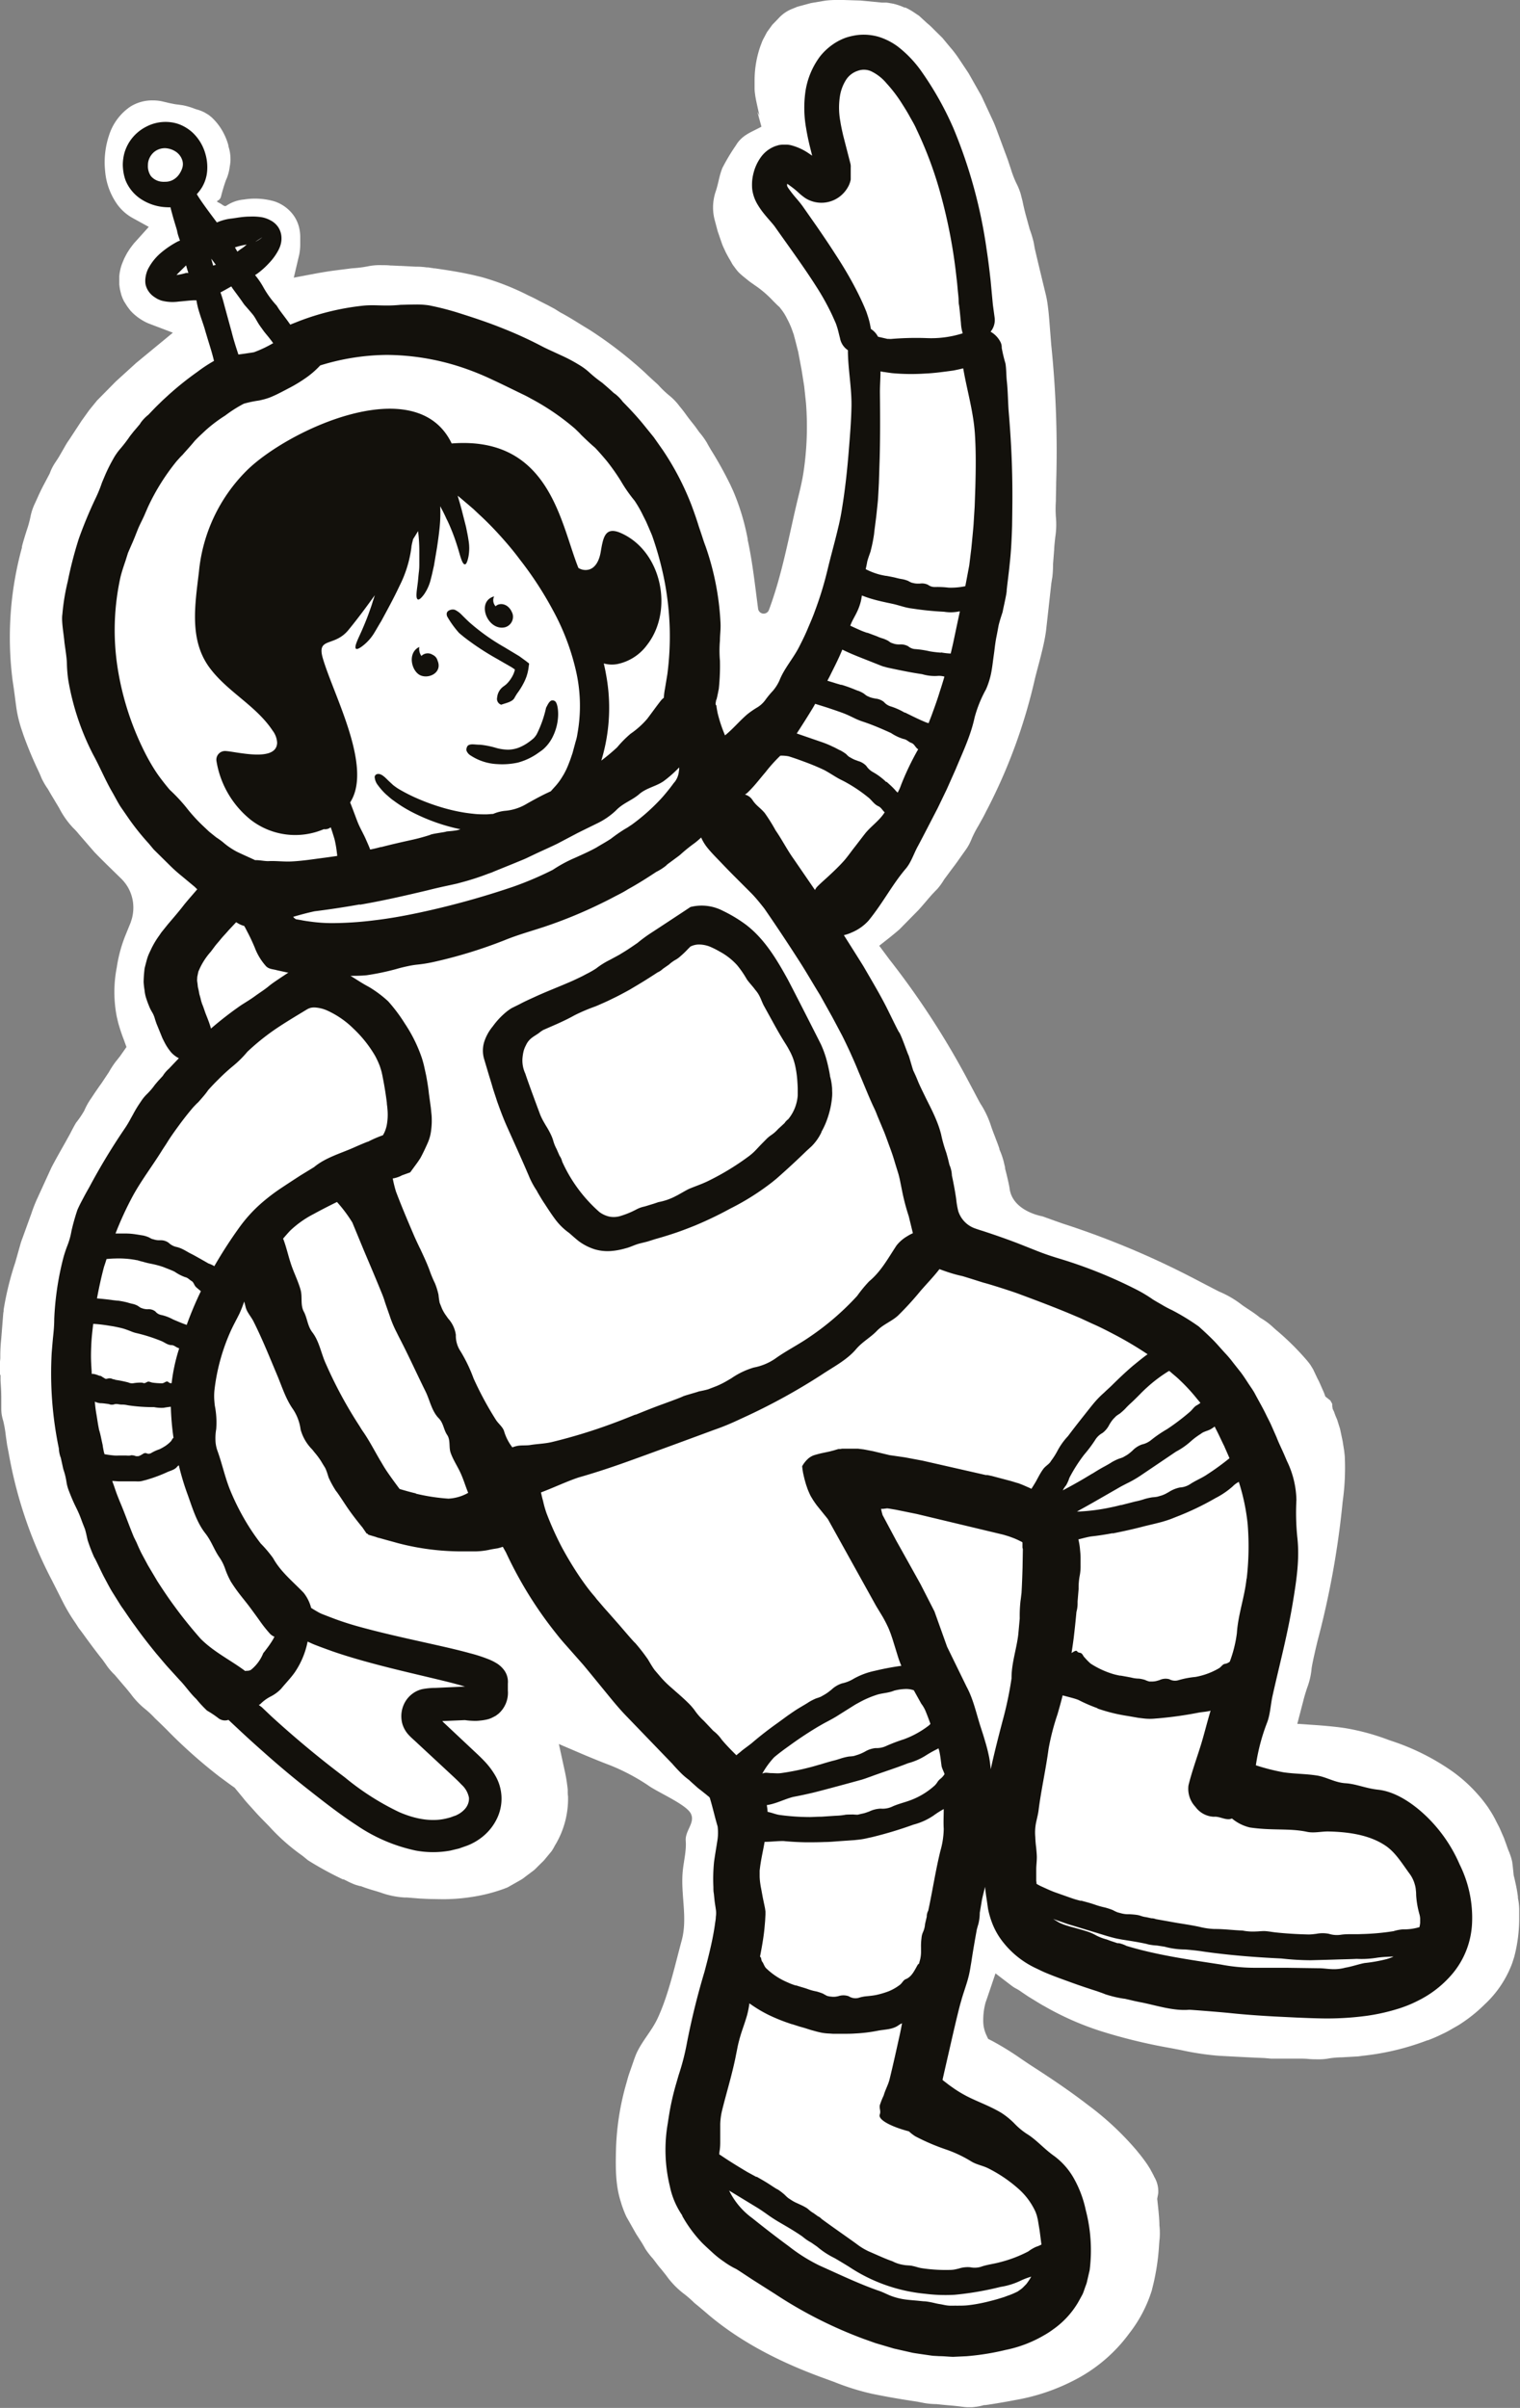 <svg xmlns="http://www.w3.org/2000/svg" viewBox="0 0 306.6 485.64"><rect x="0" y="0" width="306.6" height="485.64" fill="#808080" stroke="none"/><defs><style>.cls-1{fill:#fff;}.cls-2{fill:#13110c;}</style></defs><g id="Layer_2" data-name="Layer 2"><g id="Characters"><g id="Retro_Astronaut" data-name="Retro Astronaut"><g id="Retro_Astronaut-2" data-name="Retro Astronaut"><path id="White_Fringe" data-name="White Fringe" class="cls-1" d="M0,277.2a20.44,20.44,0,0,1,0-2.47c0-.28.05-.55.06-.83l0-.55v-.13a31.12,31.12,0,0,1,.18-3.12l.4-5a4.84,4.84,0,0,1,.09-.65l0-.28a61,61,0,0,1,2.35-9.56l1-3.54a13,13,0,0,1,.46-1.38l1.81-5a30.29,30.29,0,0,1,1.18-3l2.86-6.25c.86-1.64,1.8-3.3,2.71-4.9l.55-1c.2-.34.44-.78.69-1.27s.64-1.23,1-1.83A19.21,19.21,0,0,0,17,224a13.59,13.59,0,0,1,1.43-2.55l.66-1c.45-.65.89-1.3,1.4-2L22,216.18l.07-.14a18.91,18.91,0,0,1,1.33-2c.18-.21.35-.42.51-.64l.31-.39,1.29-1.84L25,209.76c-.43-1.11-.81-2.24-1.15-3.45l-.29-1.23a25.93,25.93,0,0,1,0-10,28.41,28.41,0,0,1,1.79-6.55L26.38,186l.05-.18c.06-.18.12-.36.17-.54a8.51,8.51,0,0,0,.25-3.12,8.25,8.25,0,0,0-.93-3l-.05-.09a7.54,7.54,0,0,0-.83-1.21c-.14-.18-.3-.35-.47-.53l-1.69-1.65c-1.27-1.24-2.59-2.53-3.83-3.82l-3.14-3.62A11.93,11.93,0,0,0,14.78,167a17.27,17.27,0,0,1-2.83-4c-.3-.51-.6-1-.92-1.54s-.8-1.31-1.31-2.22l-.08-.14-.1-.13a15.29,15.29,0,0,1-1.15-2l-.3-.73-.24-.54a78.63,78.63,0,0,1-3.11-7.42l-.39-1.16a25.41,25.41,0,0,1-1.09-4.66l-.18-1.35c-.16-1.28-.33-2.55-.53-3.8a68.41,68.41,0,0,1,1.88-26.89l0-.09,0-.09c.12-.56.44-1.6.72-2.52l.24-.76a21.06,21.06,0,0,0,.8-2.95,10.94,10.94,0,0,1,.83-2.43l.51-1.12c.37-.83.73-1.6,1.15-2.41L10,95.55l.06-.14a9.93,9.93,0,0,1,1-2c.18-.26.34-.52.51-.77l.28-.44,1.1-1.9c.34-.61.63-1.1,1-1.61l2.51-3.83L18,82.71l1.58-1.94,3.8-3.85,4.09-3.72,7.4-6.1-5-1.9-.59-.28-.57-.32-.52-.33-.52-.37-.5-.41-.41-.37-.44-.46L26,62.25l-.36-.49-.36-.57L25,60.75l-.27-.58-.23-.6L24.35,59l-.13-.53-.1-.59-.06-.55,0-.61v-.54l0-.5.07-.59.1-.54.11-.49.17-.57L24.7,53l.18-.44.18-.43.32-.62.29-.53.36-.56.16-.25.42-.57.4-.51,3-3.33L26.81,44a9.52,9.52,0,0,1-3.16-2.78,13.53,13.53,0,0,1-2.45-6.78,17.13,17.13,0,0,1,.78-7.1,11,11,0,0,1,4.29-5.82,8.25,8.25,0,0,1,4.57-1.27,8.52,8.52,0,0,1,2.26.29l.36.08c.44.11.94.23,1.36.3a7.93,7.93,0,0,0,1.07.17l.93.13a13.63,13.63,0,0,1,2.36.68,5.41,5.41,0,0,0,.61.2,7.91,7.91,0,0,1,1.35.52l.14.07.73.44a4.3,4.3,0,0,1,.53.42l.09.06a11.62,11.62,0,0,1,2.44,3.18,12.24,12.24,0,0,1,1,2.53l0,.17a8.22,8.22,0,0,1,.42,2.69v.05c0,.49-.07.92-.15,1.39a9.59,9.59,0,0,1-.52,2.14c-.08.2-.16.4-.25.59a33.94,33.94,0,0,0-1,3.33c-.36,1.15-1.53.65-.14,1.35.43.22.84.72,1.23.46a7.46,7.46,0,0,1,3.54-1.25,14.17,14.17,0,0,1,6.11.36,7.83,7.83,0,0,1,3.21,2,7.06,7.06,0,0,1,1.81,3.28,8.22,8.22,0,0,1,.23,1.8c0,.55,0,1.14,0,1.77a11.62,11.62,0,0,1-.18,1.81L59.26,56l4.35-.82c1.3-.24,2.57-.45,3.77-.61L71,54.11a24.12,24.12,0,0,0,3.12-.38,11.86,11.86,0,0,1,2.92-.25h.07c.55,0,1.1,0,1.65.07.7,0,1.4.08,2.16.08l2.86.15.46,0a16.39,16.39,0,0,1,1.84.15l.29,0,.66.11a4.71,4.71,0,0,1,.5.08l.17,0c2.67.38,5.51.82,8.23,1.47l1.24.3a51.62,51.62,0,0,1,9.36,3.67l.18.09c.67.3,1.33.63,2,1l1.2.61c.66.32,1.29.68,1.91,1L113,63c1.46.77,2.86,1.64,4.35,2.57l1.64,1A83.07,83.07,0,0,1,130,75.06c.55.54,1.45,1.37,2.34,2.17l.43.4A19.67,19.67,0,0,0,135,79.77,11.74,11.74,0,0,1,137.12,82c.41.47.81,1,1.23,1.58s.7.95,1.06,1.4l.79,1,.86,1.2.07.08a15.17,15.17,0,0,1,1.44,2c.16.3.31.57.47.84l.31.54a76.11,76.11,0,0,1,4,7.2l.56,1.22a46.59,46.59,0,0,1,2.9,9.62l0,.17c1,4.58,1.49,9.28,2.11,13.93a1.13,1.13,0,0,0,2.18.24c2.73-7.33,4-14.81,5.82-22.38.44-1.77.88-3.59,1.16-5.43a61.76,61.76,0,0,0,.5-13.9l-.36-3.36-.53-3.35L161,70.93c-.11-.4-.21-.8-.31-1.21-.17-.66-.33-1.33-.53-2l0-.1-.22-.6a16.25,16.25,0,0,0-1.17-2.72,10.52,10.52,0,0,0-1.36-2.13l-.13-.19-.23-.21c-.39-.35-.73-.71-1.09-1.06a21.53,21.53,0,0,0-3.75-3.21l-.38-.27-.64-.45-1.24-1c-.34-.28-.71-.6-1.09-1a12.1,12.1,0,0,1-.77-1l-.16-.2a5.86,5.86,0,0,1-.39-.64l-.25-.45-.31-.51-.54-1-.33-.71a11.66,11.66,0,0,1-.6-1.46l-.75-2.18-.53-2a10,10,0,0,1,.13-6c.56-1.62.71-3.22,1.37-4.79a40.63,40.63,0,0,1,2.71-4.52c1.26-2.13,3.12-2.65,5.15-3.77l-.82-3,.4.76c-.24-1.23-.55-2.44-.77-3.67-.05-.26-.08-.54-.13-.92a7.37,7.37,0,0,1-.06-.9c0-.21,0-.36,0-.51l0-1.16a20.91,20.91,0,0,1,1.19-6.9c.07-.17.14-.35.21-.55a5.8,5.8,0,0,1,.42-.94l.65-1.23c.06-.1.14-.2.21-.3l.28-.39.61-.84.25-.26.4-.41c.35-.36.61-.63.73-.77l-.06.07a7.29,7.29,0,0,1,2.74-1.86l1-.41.37-.1,2.37-.64,2.89-.49A18.77,18.77,0,0,1,169.12,0h.13c.32,0,.62,0,.93,0l3.43.11,4.25.41h.89a7.24,7.24,0,0,1,.81.12l.53.09a11.37,11.37,0,0,1,2.35.8l.1,0,.1,0a12.41,12.41,0,0,1,1.88,1.08l.86.57L187,4.67a15,15,0,0,1,1.34,1.24l1.76,1.74,1.55,1.87a21.7,21.7,0,0,1,1.71,2.23l2,3,2.6,4.59,2.27,4.88c.34.71.63,1.48.93,2.29l2.1,5.65.64,1.92A21.15,21.15,0,0,0,205,36.94a12.36,12.36,0,0,1,.87,2.13l.37,1.43c.21,1,.43,2,.71,3l.75,2.74.05.13a21.19,21.19,0,0,1,.73,2.42c.05.24.09.46.13.69l.1.57c.66,2.9,2.24,9.37,2.24,9.37a19,19,0,0,1,.38,2.08c.12.88.22,1.77.29,2.67l.42,5.32a209.12,209.12,0,0,1,1,27.9c0,.9-.05,2.37-.06,3.66v.06a22.59,22.59,0,0,0,0,3.09,16.77,16.77,0,0,1-.13,4.2c-.09.85-.19,1.73-.22,2.54l-.22,2.83v.14a22.71,22.71,0,0,1-.14,2.46c-.05.27-.09.53-.13.79l-.08.51L211,127.19c-.21,1.59-.58,3.23-1,4.88-.18.76-.38,1.51-.58,2.25-.26,1-.51,1.9-.72,2.81a110.32,110.32,0,0,1-9.62,26.2c-.11.2-.23.44-.36.7s-.26.52-.41.79l-1,1.8a20.32,20.32,0,0,0-1.43,2.83,10,10,0,0,1-1.25,2.18l-1.07,1.51c-.43.61-.86,1.23-1.35,1.85l-1.77,2.39a13.07,13.07,0,0,1-1.38,1.92c-.23.23-.45.45-.66.68l-.4.42c-.39.44-.77.88-1.15,1.33-.53.62-1.07,1.25-1.57,1.8l-3.86,3.92c-.57.5-1.19,1-1.91,1.59l-2.16,1.7,2.08,2.8A164.74,164.74,0,0,1,194.78,217l1.72,3.23s1.1,2.13,1.4,2.58l.07.1a19.11,19.11,0,0,1,2,4.4c.23.64.46,1.28.69,1.84l.31.83c.21.53.41,1.06.62,1.7l0,.13.06.14a15.25,15.25,0,0,1,.81,2.34c.05.24.11.47.16.7a4.7,4.7,0,0,1,.12.51l0,.1,0,.1c.35,1.31.64,2.56.88,3.8.46,4.79,6.63,5.81,6.63,5.81.5.18,3.27,1.18,4.16,1.48a171.17,171.17,0,0,1,25.81,10.75c1,.51,5.31,2.78,5.8,3l.17.07a20.16,20.16,0,0,1,4.39,2.62c.48.34,1,.68,1.48,1,.71.46,1.41.95,2,1.44l.22.15.12.07a13.74,13.74,0,0,1,2,1.44l.66.6.4.35a52.78,52.78,0,0,1,6,5.91l.15.17.5.62.26.37.5.82.87,1.84.31.59,1,2.26.29.8,1,.79.39.69v.26l0,.22.09.54.26.54.14.4.17.46.33.77.58,1.85.52,2.46.3,1.87.13,1.14a48.79,48.79,0,0,1-.42,9.2l-.07.7a175.66,175.66,0,0,1-4.79,26.6c-.29,1.06-1.38,5.68-1.42,6.51a14.61,14.61,0,0,1-.9,3.78c-.26.81-.53,1.65-.74,2.5l-1.23,4.73,3.41.23c1.78.12,3.38.27,4.91.45l.61.08.57.08a45.89,45.89,0,0,1,8.9,2.4l.61.21a46.81,46.81,0,0,1,12.24,6.12,30.24,30.24,0,0,1,5.1,4.59,28.12,28.12,0,0,1,2,2.51l.09.12.31.49a19.52,19.52,0,0,1,1.36,2.37l.35.68c.13.25.28.52.44.9l.79,1.81c.17.47.33.92.47,1.29.3.87.43,1.21.55,1.47a13.71,13.71,0,0,1,.58,1.78l.06.28.1.78.2,1.93.05.19c.11.42.19.79.27,1.16l.08.37c.18.8.33,1.64.45,2.58l0,.14,0,.13a11.59,11.59,0,0,1,.26,2.42l0,1.37a30.79,30.79,0,0,1-1,8.06l-.4,1.25a21.58,21.58,0,0,1-5.55,8.33,30.44,30.44,0,0,1-5.34,4.23l-.26.15c-1,.56-1.84,1.09-2.73,1.5l-.14.06a30.15,30.15,0,0,1-3,1.31l-.09,0a51.81,51.81,0,0,1-13.15,3.14l-.78.11-3.33.19a18.59,18.59,0,0,0-2.48.2,10.59,10.59,0,0,1-2.22.2c-.68,0-1.37,0-2.06-.07s-1.54-.07-2.27-.07l-2.76,0h-.15c-.31,0-.64,0-1,0s-.93,0-1.4,0l-1.34-.12c-2.45-.08-9.24-.46-9.24-.46a56.13,56.13,0,0,1-7.51-1.14l-2.19-.42A109.59,109.59,0,0,1,223,409.94a58.58,58.58,0,0,1-12.42-5.37l-.12-.06c-.4-.22-1.09-.64-1.75-1.05l-1.26-.77-1.34-.9a8.92,8.92,0,0,0-1.18-.74,6.58,6.58,0,0,1-.94-.61L200.8,398s-1.81,5.38-2,5.87a13.74,13.74,0,0,0-.47,3.83,6.77,6.77,0,0,0,.57,2.61l.41.89.87.45a58.32,58.32,0,0,1,5.7,3.52c.8.54,1.59,1.08,2.38,1.59,4.43,2.85,8,5.32,11.14,7.74a59.05,59.05,0,0,1,9.89,9.23l.21.27a32.21,32.21,0,0,1,2,2.65l.5.8s.72,1.34.74,1.39l.08.2.11.18a5.74,5.74,0,0,1,.7,3.12l-.09.48-.12.63.26,2.45c.08.83.15,1.68.18,2.56v.16l0,.15a13.91,13.91,0,0,1,.07,2.4c0,.27-.05.53-.07.79s-.05.59-.05.59a46,46,0,0,1-1.14,8l-.09.36c-.06.26-.12.52-.2.77l0,.1a27.21,27.21,0,0,1-4.6,8.83,31.54,31.54,0,0,1-10.26,9,41,41,0,0,1-12.85,4.46c-1.63.33-5.65,1-6,1l-.21,0-.19.06a9.89,9.89,0,0,1-1.4.28l-.76.09h-.29l-.54,0c-.62,0-1.23-.11-1.84-.18s-1.24-.14-1.88-.19-1.41-.12-2.11-.2l-.56-.06h-.15a15,15,0,0,1-2.34-.22l-1.38-.27c-2.66-.39-5.33-.84-7.91-1.35l-1.24-.25a49.18,49.18,0,0,1-7.53-2.35l-1.82-.67c-9.76-3.5-17.51-7.75-23.65-12.94-.67-.58-1.79-1.53-2.82-2.37a21.54,21.54,0,0,0-2.24-1.94,17,17,0,0,1-3.46-3.63l-1-1.25-.07-.08c-.53-.59-1-1.28-1.53-1.95l-.06-.09-.08-.08a15,15,0,0,1-1.45-1.89c-.14-.26-.28-.51-.43-.76l-.26-.44-1.14-1.77-2-3.53a21.57,21.57,0,0,1-.8-2c-.08-.21-.15-.43-.21-.65l-.15-.49c-1-3.18-1-6.6-.93-9.88a53.65,53.65,0,0,1,2-13.5l.46-1.64c.1-.34.22-.67.33-1,0,0,.47-1.33.61-1.74.23-.69.46-1.34.74-2,1.16-2.55,3.1-4.56,4.27-7.08,2.21-4.74,3.48-10.63,4.86-15.72,1.22-4.51-.21-9.12.19-13.78.19-2.15.78-4.24.62-6.31s2-3.67,1-5.53-6.83-4.32-8.67-5.7A41.79,41.79,0,0,0,123,356c-1.29-.47-4.14-1.64-5.27-2.12l-5-2.14,1.17,5.36a32.58,32.58,0,0,1,.62,3.87l0,.33c0,.3,0,.59.06,1a18.11,18.11,0,0,1-2.47,9.61c-.14.22-.26.45-.39.69a7.86,7.86,0,0,1-.48.78L109.9,375a5.62,5.62,0,0,1-.61.64l-.87.86a10.16,10.16,0,0,1-.75.72l-1.76,1.32a6.12,6.12,0,0,1-.89.62l-2.52,1.43-.18.09-.56.22a33.19,33.19,0,0,1-6.64,1.69,37.27,37.27,0,0,1-5.85.45L86.73,383l-2-.09L82,382.69l-.46,0a17,17,0,0,1-4.79-1c-.47-.15-.94-.3-1.41-.43-.71-.21-1.54-.47-2.33-.77l-.24-.09-.13,0c-.42-.11-.81-.23-1.07-.32s-.8-.34-1.2-.52l-.61-.31-.45-.22-.08,0-.09,0a68.33,68.33,0,0,1-7-3.83L61,374.27a40.36,40.36,0,0,1-6.68-5.9l-.83-.85c-.76-.77-1.48-1.5-2.16-2.28l-.69-.77c-.55-.6-1.07-1.17-1.56-1.8l-1.75-2.12-.43-.3c-.87-.62-1.73-1.26-2.73-2a102.32,102.32,0,0,1-10.07-8.92c-.79-.82-2.11-2.08-2.6-2.55l-.24-.23a19.27,19.27,0,0,0-1.95-1.84,15.81,15.81,0,0,1-2.88-3c-.49-.62-1-1.25-1.49-1.8l-1.8-2.12-.11-.1a12.82,12.82,0,0,1-1.49-1.74c-.16-.24-.32-.47-.49-.7l-.3-.42-.06-.09c-1.12-1.38-2.21-2.86-3.26-4.29-.51-.7-1-1.4-1.55-2.09l-.64-1a35.78,35.78,0,0,1-2.48-4.11l-2.3-4.55a87.8,87.8,0,0,1-8.7-25.6l-.32-1.64-.27-1.89a22.75,22.75,0,0,0-.52-3,9.56,9.56,0,0,1-.32-1.35,8.6,8.6,0,0,1-.07-1.1s0-1.14,0-1.53c0-.86,0-1.74-.06-2.63,0,0-.08-1.37-.09-1.43l0-1.16Z"/><path id="White" class="cls-1" d="M13.3,271.05c.72-14.67,7.84-28.51,16-40.45a134.37,134.37,0,0,1,14.22-17.49c-2.42-3.55-5-7.3-6-11.21-1.55-5.91,1.44-9.61,5.14-13.65,2.54-2.78,4.5-5.24,7.44-6.55a46.39,46.39,0,0,1-13.91-10.35,46.09,46.09,0,0,1-12.72-19.79,46.33,46.33,0,0,1-5.3-23.7l2.2-16.35A61.36,61.36,0,0,1,36.15,84.38l10.62-8.21a19.23,19.23,0,0,1-2-6,126.87,126.87,0,0,0-3.32-12.6,21.39,21.39,0,0,1-7.83.77c-2.76-.25-4.35-4.08-1.52-5.59,2.35-1.26,4.75-2.42,7.17-3.51a12.17,12.17,0,0,1-1.2-3c-.18-.24-.34-.49-.52-.72a.42.42,0,0,1,0-.51l-2.19-4.3L35,40.12c-.12-.15-.22-.3-.33-.44a7.13,7.13,0,0,1-1.57.17c-8.37,0-8.38-13,0-13,7,0,8.16,9.21,3.35,12.12.8,1.31,1.56,2.64,2.35,4l.31.53A5.17,5.17,0,0,1,42,47.13l.59.72c2.07-.85,4.16-1.67,6.28-2.41,3.07-1.07,4.68,2.93,2.92,5a25.34,25.34,0,0,1-4.64,4.27c-.06.09-.11.17-.18.26A126.87,126.87,0,0,0,58.62,70.06a61.48,61.48,0,0,1,21-3.7h.82a46.33,46.33,0,0,1,23.7,5.3,46.09,46.09,0,0,1,19.79,12.72,46,46,0,0,1,12.72,19.79A46.31,46.31,0,0,1,142,127.86l-2.19,16.35c-.18.64-.39,1.28-.59,1.91.17.35.33.7.49,1.06a73.49,73.49,0,0,0,4,7.8,8.43,8.43,0,0,1,.81,2l13.23-11.43q2.56-3.89,5-7.79c7-11.3,11-24.15,12.77-37.28A154.28,154.28,0,0,0,176.69,80c0-2.68-.08-5.36-.18-8-5.43-11.57-11.18-22.15-20.32-31.3-4.09-4.11,2.27-10.48,6.37-6.37,1.38,1.38,2.68,2.8,3.93,4.24a37.19,37.19,0,0,0,1.71-5.13c.64-3.07-.51-5.34-1.08-8.28a12.34,12.34,0,0,1-.2-3C164.7,14.48,176.1,8,181.29,14.29c9.66,11.8,15.47,26.4,15,41.8,0,1.33-.11,2.7-.28,4,3.69,18,4.86,36.45,1.55,54.94a98.36,98.36,0,0,1-2.7,11.37c-1.18,3.88-3.18,7.72-3.94,11.71-.67,3.51-.26,7.16-.92,10.71a30.07,30.07,0,0,1-4.5,10.66A118.81,118.81,0,0,1,163,185.17a196.55,196.55,0,0,1,18.49,37.61c.07.16.16.31.23.47,2.32,4.76,4.44,9.6,6.44,14.49s3.35,10.41,6.84,14.42c5.27,6,14.49,7.84,21.75,10.28,9.49,3.2,18.66,7.3,25.31,15.07,7.2,8.4,11.07,18.83,12.38,29.72,1.47,12.21-.75,24.65-3.83,36.45-1.12,4.29-4.31,10.74-3.35,15.29.77,3.67,5.49,4.58,8.62,5,11.57,1.51,25.33-.24,32.28,11.6,6.58,11.21-3.44,27.62-16.86,23.51-.15,0-.29-.1-.43-.15a67,67,0,0,1-15.69.89,250.25,250.25,0,0,1-28.8-2.56c-8.14-1.21-15.53-4.37-19.64-12s-3.42-16.44-1.29-24.46c2.28-8.6,4.66-16.93,5.57-25.82.52-5,.82-10,1.07-15,.17-3.48,1-7.92-1.08-11-3.86-5.58-14.14-7.34-20.19-8.22a58.2,58.2,0,0,0-20.42.59c.84,7.87,4.9,16.4,8.53,22.65,5.59,9.63,12.69,18.3,15.91,29.15s1.06,20.49-3.77,30.4c-4.51,9.25-6.44,18.81-7.35,29-.23,2.56-.31,5.15-.61,7.69-.06.48-.08.84-.1,1.11a7.87,7.87,0,0,0,1.87,1.38c5.05,3.64,10.55,6.68,15.63,10.28,8.05,5.69,15.24,15.52,8.86,25.32-6.7,10.3-19.67,8.38-29.73,5.28a100.83,100.83,0,0,1-28.14-13.53c-5-3.5-8.54-7.55-9.21-13.84-.61-5.77.76-11.87,1.54-17.58q2.7-19.74,7.14-39.2a10.26,10.26,0,0,1,.47-1.48c-.36-6.9-1.66-13.65-5-19.59a54.84,54.84,0,0,0-8.23-10.62,48.91,48.91,0,0,1-6.86-7.48,44.4,44.4,0,0,1-3.9-5.33c-1.5-1-3-2.05-4.2-3.05-6.49-5.22-10.63-12-15.56-18.57a25.48,25.48,0,0,0-7.06-6.94c-3.71-2.21-5.89-1.14-9.88-.43-11,2-15.83-5.91-20.76-14.22S59.9,275.18,55.21,266.69a55.39,55.39,0,0,1-5.67-13.78,57.57,57.57,0,0,0-10,19c-3.8,13,3.68,34.44,12,45.41,3.36,4.4,6.29,7.86,9.54,9.54,4.36,2.25,6.61,2.61,15.88,5.1a2.6,2.6,0,0,1,.73.4l6.32,1.24A31.58,31.58,0,0,1,89.5,335l2.41.55c1.62.39,3.59.77,4.77,2a3.79,3.79,0,0,1-.14,5.27c-1.36,1.37-3.31,1.45-5.12,1.63-2.28.22-4.58.33-6.88.35.24.42.51.83.77,1.22a16.82,16.82,0,0,0,2.68,3c1.44.74,2.6,2.64,4.05,3.31,3.79,1.75,5.87,9.38,4.31,12.92-1.84,4.18-6.91,4.8-11.23,4.15-6.46-1-14.87-6-19.39-10.77-17.57-11.17-31.54-26.91-42-44.92A78.91,78.91,0,0,1,13.3,271.05Z"/><path class="cls-2" d="M11.87,292.12a6.15,6.15,0,0,0,.29,1.62l.11.3c.08.37.42,1.9.45,2.06l.07.27a13.94,13.94,0,0,1,.63,2.59,8.23,8.23,0,0,0,.49,1.76c.34.89.71,1.79,1.15,2.73l.43.88a22.28,22.28,0,0,1,1,2.4c.21.56.43,1.11.65,1.67h0c.3,1,.5,2.2.58,2.36a32,32,0,0,0,1.29,3.34c.19.21,1.42,2.92,2,4s1,1.9,1.54,2.82l1.77,2.83h0l.11.17c.08.12.17.25.27.38.84,1.2,1.63,2.42,2.51,3.59,1.37,1.93,2.83,3.79,4.33,5.63.78.9,1.52,1.82,2.31,2.7l2.4,2.64c1.18,1.21,2.11,2.65,3.35,3.81A24,24,0,0,0,41.76,345,20.77,20.77,0,0,1,44,346.49a2.16,2.16,0,0,0,2.08.38l2.62,2.45c1.45,1.35,2.93,2.69,4.42,4q4.47,4,9.15,7.67c1.56,1.23,3.13,2.46,4.72,3.65s3.27,2.4,5,3.52a33.48,33.48,0,0,0,11.87,5.07,19.31,19.31,0,0,0,7,0l1.74-.42,1.67-.59a11.59,11.59,0,0,0,3.41-2.07,10.53,10.53,0,0,0,2.55-3.35,9.22,9.22,0,0,0-.26-8.58,15.3,15.3,0,0,0-2.24-3c-.78-.83-1.57-1.55-2.27-2.21l-6.2-5.82s0-.05,0-.08h.06l4.45-.19a15,15,0,0,0,1.86.15,7.81,7.81,0,0,0,1.23-.06,9.84,9.84,0,0,0,1.34-.21,4.86,4.86,0,0,0,1.24-.46l.57-.3.52-.39a5.61,5.61,0,0,0,1.91-4.7c0-.3,0-.58,0-.86.06,0,.06,0,0,0l0-.49c0-.06,0,0,0-.05a4,4,0,0,0-.17-1.56,3.39,3.39,0,0,0-.25-.6,3.34,3.34,0,0,0-.29-.49,5.39,5.39,0,0,0-1.77-1.57,10.29,10.29,0,0,0-1.2-.6,30.55,30.55,0,0,0-4-1.31c-2.5-.69-4.94-1.23-7.37-1.78-4.84-1.08-9.63-2.12-14.29-3.38-1.84-.49-3.66-1.05-5.43-1.7-.89-.33-1.76-.67-2.61-1a6.42,6.42,0,0,1-.6-.27l-.24-.13c-.5-.28-1-.58-1.46-.87a8.24,8.24,0,0,0-1.51-3.05c-2.34-2.43-4.65-4.25-6.17-7a25.19,25.19,0,0,0-2.49-2.94,44.54,44.54,0,0,1-3.51-5.3,47.92,47.92,0,0,1-2.74-5.67c-1-2.54-1.55-5.16-2.46-7.68a6.85,6.85,0,0,1-.42-2.24,10.71,10.71,0,0,1,.15-2.17,17.42,17.42,0,0,0-.27-4.7q-.06-.42-.09-.84a12.3,12.3,0,0,1,0-2.27,40.35,40.35,0,0,1,3.06-11.47c.72-1.66,1.21-2.44,2-4.05a24.53,24.53,0,0,0,.94-2.41c.1.34.19.68.27,1,.22,1.12,1.12,2,1.65,3.08,1.79,3.59,3.13,6.95,4.7,10.68,1,2.36,1.75,4.88,3.26,7a9.7,9.7,0,0,1,1.51,4.07,9.11,9.11,0,0,0,2.33,4l.52.65a15,15,0,0,1,1.32,1.79c.25.44.53.87.79,1.3h0c.37.77.64,1.83.72,2a20.1,20.1,0,0,0,1.47,2.66c.19.15,1.55,2.25,2.12,3.1,1,1.48,2.09,2.88,3.22,4.26l.8,1.17.22.08.15.19,1.49.44.12.05a5.45,5.45,0,0,0,.76.21c1.2.35,2.4.66,3.6,1a50.71,50.71,0,0,0,13,1.66c.85,0,1.72,0,2.6,0a14.78,14.78,0,0,0,2.77-.31c.49-.12,1.13-.21,1.78-.32a9.32,9.32,0,0,0,1-.3l.64,1.14a81.11,81.11,0,0,0,5.32,9.67l0,0a80.15,80.15,0,0,0,4.84,6.73c.63.81,1.3,1.6,2,2.38l3.31,3.75c.71.81,5.59,6.82,6.1,7.42.93,1.12,1.89,2.22,2.91,3.26l9.07,9.41c.32.38.64.72,1,1.11l.61.63A14.19,14.19,0,0,0,139,359l.06.06c.42.41.87.79,1.3,1.18s.63.55,1,.82l1.25,1c.19.19.45.31.57.55l.23.79c.48,1.69.86,3.37,1.34,4.95a10.09,10.09,0,0,1-.07,3c-.23,1.48-.52,3.17-.65,4.17a34.63,34.63,0,0,0-.13,5.05c0,.46,0,.9.09,1.34l.12,1.17c.06.65.19,1.32.28,2a4.84,4.84,0,0,1,0,1.52c0,.51-.12,1-.18,1.52-.14,1-.32,2-.52,3-.42,2.06-1,4.36-1.6,6.6a148.44,148.44,0,0,0-3.57,14.52,47.34,47.34,0,0,1-1.62,6.24l-.53,1.83c-.19.65-.37,1.32-.54,2-.33,1.33-.61,2.66-.83,4-.1.63-.21,1.28-.3,1.92a31,31,0,0,0,.41,12.68,16.87,16.87,0,0,0,.51,1.91,16.24,16.24,0,0,0,2,4l0,.1a26,26,0,0,0,2.22,3.36,25.11,25.11,0,0,0,1.85,2.14c.68.66,1.38,1.3,2.08,1.94a19.14,19.14,0,0,0,2.24,1.77,16,16,0,0,0,2.44,1.47c.24.11,1.69,1.09,3.36,2.18l4.49,2.85a87.92,87.92,0,0,0,17.86,9.07l2.41.86,3.72,1.1,3.83.87c.88.15,4,.59,4,.59l1.37.08c.91,0,1.82.11,2.74.14l2.74-.13a50.55,50.55,0,0,0,7.85-1.26,25.14,25.14,0,0,0,7.72-2.93,16.7,16.7,0,0,0,1.86-1.2,17.57,17.57,0,0,0,4.94-5.26c.32-.54.61-1.09.91-1.63s.45-1.13.66-1.7c.1-.28.22-.56.3-.85l.59-2.55a32.16,32.16,0,0,0-.8-12.12,22.43,22.43,0,0,0-2.31-6.22,14.37,14.37,0,0,0-4-4.62c-2.17-1.53-3.62-3.32-5.58-4.51a14.27,14.27,0,0,1-2.48-2.07,15.27,15.27,0,0,0-2.71-2.2c-2.4-1.42-4.83-2.24-6.92-3.33a24.19,24.19,0,0,1-2.77-1.68c-.41-.29-.83-.58-1.19-.87l-.9-.69a.92.92,0,0,0,0-.16q.66-2.92,1.34-5.86l0,0c.67-2.95,1.34-5.9,2.09-8.85.11-.43.24-.86.37-1.3,0-.17,1-3.15,1-3.2a21.5,21.5,0,0,0,.82-3.46l.17-1c.33-2.19.71-4.38,1.11-6.57.1-.33.17-.66.29-1a9.51,9.51,0,0,0,.3-2.34l.36-2.14c.15-1,.48-2.07.7-3.1.09.88.21,1.76.35,2.64l.26,1.81a17.15,17.15,0,0,0,.67,2.43,14.55,14.55,0,0,0,2.43,4.37,18.32,18.32,0,0,0,6.79,5.28c.56.27,1.12.55,1.67.78,1.82.77,3.6,1.39,5.27,2s3.44,1.2,5.2,1.76c.54.2,1.07.37,1.62.6a22.57,22.57,0,0,0,3.81.9l.09,0c1.14.25,2.28.55,3.41.75,3.21.65,6.43,1.74,9.61,1.48.44,0,5.88.43,8.1.65,3,.32,6.05.53,9.06.7l4.5.22c1.49.06,2.95.13,4.55.16a59.87,59.87,0,0,0,9.73-.53,39.41,39.41,0,0,0,5-1.05c.83-.23,1.67-.48,2.49-.79a23.08,23.08,0,0,0,2.62-1.14,21.57,21.57,0,0,0,6.92-5.33A16.92,16.92,0,0,0,296.7,390a17.27,17.27,0,0,0,.23-2.14,24.15,24.15,0,0,0-2.5-11.82A30,30,0,0,0,288,366.6c-2.81-2.78-6.48-5.29-10.07-5.65-2.46-.27-4.41-1.17-6.53-1.3s-3.85-1.25-5.72-1.55c-2.35-.37-4.66-.33-6.81-.66a42,42,0,0,1-5.55-1.41,39.93,39.93,0,0,1,2.21-8.47c.7-1.71.74-3.69,1.16-5.56,1.43-6.41,3-12.18,4.12-19,.7-4.26,1.38-8.63.86-13.06a49,49,0,0,1-.17-7.43,18.73,18.73,0,0,0-1.91-7.84l-.56-1.31c-.51-1.18-1.09-2.32-1.54-3.5l-1-2.27c-.33-.76-.71-1.45-1.06-2.17-.68-1.43-1.55-2.91-2.32-4.37-.39-.73-.91-1.42-1.37-2.13s-.92-1.42-1.43-2.1l-1.58-2a21.58,21.58,0,0,0-1.63-1.93c-1-1.09-1.76-2-2.56-2.79s-1.62-1.57-2.74-2.57a46,46,0,0,0-5.36-3.28,22.32,22.32,0,0,1-2.17-1.16c-.63-.36-1.19-.68-1.71-1a28.1,28.1,0,0,0-3.19-1.93,94.11,94.11,0,0,0-15.66-6.31c-1.5-.45-2.94-.93-4.36-1.49l-3.71-1.47c-.76-.3-1.52-.58-2.28-.86q-2.28-.83-4.56-1.58c-.77-.26-1.54-.47-2.29-.76a5.38,5.38,0,0,1-2-1.35,5.47,5.47,0,0,1-1.22-2.08,16.13,16.13,0,0,1-.41-2.39c-.23-1.61-.53-3.2-.87-4.78a6.06,6.06,0,0,0-.36-1.82l-.13-.32c-.11-.41-.25-1.06-.4-1.6s-.28-1-.29-1a27.75,27.75,0,0,1-1-3.57,20.06,20.06,0,0,0-.78-2.41c-.48-1.23-1.05-2.44-1.7-3.72l-.6-1.2c-.52-1.09-1.07-2.16-1.54-3.26-.3-.77-.63-1.52-1-2.28h0c-.43-1.32-.86-3-1-3.19-.26-.56-1.46-4.06-1.86-4.54-.24-.29-2-4-2.74-5.43-1.34-2.59-2.84-5.1-4.3-7.62,0-.06-4.09-6.52-4.09-6.52a8.67,8.67,0,0,0,1.66-.58,9.46,9.46,0,0,0,3.31-2.35c2.93-3.6,4.68-7.11,7.43-10.38,1.15-1.29,1.67-3.08,2.51-4.61.72-1.31,3.34-6.42,4-7.68l1.84-3.82,1.78-4c1.43-3.45,3.05-6.8,3.83-10.45A25.11,25.11,0,0,1,198.9,139a16.15,16.15,0,0,0,1-3.13c.22-1.06.34-2.16.5-3.33l.16-1.16c.12-1,.25-2.1.47-3.13.14-.71.27-1.42.4-2.12h0c.28-1.18.79-2.59.83-2.8.08-.54.83-3.68.8-4.23,0-.33.47-3.87.6-5.31.29-2.56.41-5.13.49-7.7,0,0,.07-4.53.06-6.18,0-2.83-.06-5.66-.19-8.48s-.32-5.65-.56-8.46c-.15-2-.15-4-.36-6-.13-1-.1-2.58-.29-3.67a29.5,29.5,0,0,1-.75-3.13c0-.06,0-.12,0-.18a2.34,2.34,0,0,0-.25-1,5,5,0,0,0-2-2.09,3.68,3.68,0,0,0,.82-2.82l-.36-2.65-.45-4.81c-.23-2.08-.48-4.16-.8-6.24a99.49,99.49,0,0,0-6.68-24.46A64.58,64.58,0,0,0,186,14.59a23.13,23.13,0,0,0-4.93-5.22,13.05,13.05,0,0,0-3.72-1.91,10.8,10.8,0,0,0-4.49-.38,13.59,13.59,0,0,0-2.16.49,11.4,11.4,0,0,0-2,.93,12.25,12.25,0,0,0-3.26,2.84,15.67,15.67,0,0,0-3,7.3,23.36,23.36,0,0,0,.16,7.21c.18,1.13.41,2.21.65,3.25l.57,2.3v0s0,.06,0,0l0,0-.39-.27-.49-.33a11.44,11.44,0,0,0-3.39-1.51,4.83,4.83,0,0,0-.85-.12l-.42,0-.42,0a6,6,0,0,0-.85.11c-.26.1-.55.15-.81.27a6.27,6.27,0,0,0-2.68,2.09,9.38,9.38,0,0,0-1.52,3.24,10,10,0,0,0-.28,1.58,10.76,10.76,0,0,0,0,1.61,7.88,7.88,0,0,0,1.1,3.19,15.48,15.48,0,0,0,1.35,1.92c.87,1.08,1.77,2,2.22,2.67,2.87,4.07,5.76,8,8.3,12a49,49,0,0,1,2.71,4.77c.42.82.77,1.64,1.14,2.47a4.89,4.89,0,0,1,.22.61l.09.27c.24.73.38,1.48.58,2.19a3.71,3.71,0,0,0,1.6,2.47c0,3.74.8,7.6.72,11.45-.06,2.85-.29,5.68-.52,8.51h0c-.33,4.23-.79,8.45-1.49,12.59h0c-.14.86-.32,1.72-.51,2.58l-.12.49c-.61,2.64-1.36,5.28-2,7.89l-.32,1.31a68.82,68.82,0,0,1-2.4,7.75c-.45,1.28-1,2.5-1.52,3.74s-1.12,2.43-1.72,3.61c-1.2,2.32-3,4.32-3.92,6.68a8.72,8.72,0,0,1-1.34,2.11,18.2,18.2,0,0,0-1.54,1.87,5.61,5.61,0,0,1-1.73,1.54,17.19,17.19,0,0,0-1.94,1.36c-1.46,1.26-2.7,2.75-4.19,4l-.26.2-.06-.18a28.3,28.3,0,0,1-1.43-4.37q-.1-.52-.18-1l-.06-.46a1.73,1.73,0,0,0-.15-.2,2.22,2.22,0,0,1,.08-.69c0-.11,0-.21.09-.32l.05-.15s0-.09.06-.26c.12-.53.23-1.1.36-1.76a44.42,44.42,0,0,0,.23-5.66,23.8,23.8,0,0,1,0-4.07c0-1.14.17-2.18.12-3.43a54.74,54.74,0,0,0-3-15.52c-.27-.7-.5-1.39-.72-2.09l-.7-2.08c-.42-1.39-.91-2.76-1.42-4.14a55.85,55.85,0,0,0-5.81-11.16l-1.82-2.59-2-2.47c-1.33-1.64-2.77-3.18-4.25-4.68a8.12,8.12,0,0,0-1.49-1.54l-.34-.24c-.36-.34-.93-.85-1.42-1.28l-.91-.78A26.77,26.77,0,0,1,118.75,75a12.45,12.45,0,0,0-1.92-1.4,31.08,31.08,0,0,0-3.4-1.82l-1.15-.53c-1-.47-2.07-.93-3.07-1.46a81.43,81.43,0,0,0-7.94-3.62c-2.68-1.08-5.43-2-8.24-2.89a56,56,0,0,0-6.48-1.69,16.94,16.94,0,0,0-2.86-.17c-1.07,0-2.15.05-2.89.06-3.4.34-5.09-.09-7.64.18a51,51,0,0,0-13,3.17l-1.61.64c-.25-.35-.5-.71-.79-1.1a.17.17,0,0,1,0,0l-1.2-1.6-.3-.42-.45-.71a19.27,19.27,0,0,1-2.67-3.68,16.06,16.06,0,0,0-1.69-2.48c.21-.13.42-.27.61-.41a16.19,16.19,0,0,0,2.2-2,11.7,11.7,0,0,0,1.88-2.58,7.61,7.61,0,0,0,.33-.73,5.15,5.15,0,0,0,.26-1,4.59,4.59,0,0,0,0-1.35,4.13,4.13,0,0,0-.6-1.58,4.19,4.19,0,0,0-1.61-1.41A6,6,0,0,0,53,43.85a11.39,11.39,0,0,0-2.53-.17c-1.52,0-2.8.28-3.72.39a9.9,9.9,0,0,0-3,.8l-.59-.79c-1.23-1.64-2.76-3.71-3.46-4.92,0,0,0,0,0,0a9.13,9.13,0,0,0,1-1.31,7.58,7.58,0,0,0,1.09-3.42,9.7,9.7,0,0,0-.39-3.5,9.34,9.34,0,0,0-2.52-4.16,8.63,8.63,0,0,0-2.12-1.44,7.47,7.47,0,0,0-2.28-.67,8.36,8.36,0,0,0-5,.9A8.73,8.73,0,0,0,26,28.78a8.89,8.89,0,0,0-.87,1.95,9.52,9.52,0,0,0-.36,2.52,11,11,0,0,0,.09,1.2,9.38,9.38,0,0,0,.46,1.91,8.21,8.21,0,0,0,3.32,3.92,10.15,10.15,0,0,0,5.06,1.52,5.25,5.25,0,0,0,.68,0c.19.78.39,1.49.63,2.35v0c.08.27.47,1.57.58,1.92l.14.5c0,.12.16.75.19.83.12.39.25.76.38,1.12l-.42.17A18.83,18.83,0,0,0,32.45,51,10.65,10.65,0,0,0,30,54a.56.56,0,0,0-.05.08,5.72,5.72,0,0,0-.6,1.91,4.52,4.52,0,0,0,0,1.31,3.9,3.9,0,0,0,.6,1.43,4.19,4.19,0,0,0,.94,1,8.66,8.66,0,0,0,.85.55c.34.17.67.29.74.32a8.75,8.75,0,0,0,3.51.23c1-.08,2-.21,3.14-.27a4.4,4.4,0,0,0,.49,0A17.3,17.3,0,0,0,40,62.32c.42,1.48.89,2.69,1.29,4,.14.51.35,1.19.57,1.93.44,1.45,1,3.17,1.3,4.54A30,30,0,0,0,39.81,75a61.82,61.82,0,0,0-5.27,4.17c-.42.36-.83.75-1.25,1.13s-.77.72-1.14,1.09c-.77.73-1.49,1.5-2.22,2.26a8.32,8.32,0,0,0-1.5,1.54l-.22.35c-.32.38-.83,1-1.24,1.46l-.74.94a28.76,28.76,0,0,1-2.13,2.76,12.27,12.27,0,0,0-1.34,2,32,32,0,0,0-1.7,3.47l-.49,1.16a27.3,27.3,0,0,1-1.28,3.15,87,87,0,0,0-3.39,8.16,79.4,79.4,0,0,0-2.23,8.61,43.58,43.58,0,0,0-1.09,6.64c-.23,1.45.32,4.23.42,5.69.23,1.68.43,2.91.49,4.06a28,28,0,0,0,.27,3.45,51.61,51.61,0,0,0,5,15.05c1.43,2.61,2.51,5.29,4,7.82.52.92,1,1.86,1.56,2.74l1.78,2.58A50.23,50.23,0,0,0,30,170.12l1,1.2,3.35,3.31a30.76,30.76,0,0,0,2.34,2.08l2.63,2.19a5,5,0,0,0,.47.45c-.85,1-1.74,2-2.61,3.06-1,1.31-2.14,2.63-3.31,4l-1.32,1.64-.43.63a17.4,17.4,0,0,0-1.61,2.69c-.23.51-.49,1-.68,1.53s-.33,1.11-.48,1.68c-.07.28-.15.56-.2.85l-.09.88c-.05.58-.08,1.17-.09,1.75a15.23,15.23,0,0,0,.19,1.67,7.41,7.41,0,0,0,.33,1.61c.16.49.34,1,.53,1.45a7.69,7.69,0,0,0,.66,1.35,5,5,0,0,1,.43.91,4,4,0,0,1,.15.49s.09.26.14.43l.18.51,1.19,2.92.45.89a10.9,10.9,0,0,0,1.29,1.94,5.31,5.31,0,0,0,1.57,1.2c-.67.7-1.33,1.39-2,2.1A6.58,6.58,0,0,0,33,216.74l-.17.26-1,1.09-.59.7a14.06,14.06,0,0,1-1.73,2,8.39,8.39,0,0,0-1.12,1.42,23.42,23.42,0,0,0-1.54,2.52l-.47.84a21,21,0,0,1-1.35,2.23,128.31,128.31,0,0,0-7,11.6c-.5.88-.88,1.56-1.24,2.25S16.06,243,15.62,244a43.07,43.07,0,0,0-1.2,4.25,14.85,14.85,0,0,1-.84,3,24.4,24.4,0,0,0-.83,2.54A59.15,59.15,0,0,0,10.94,266c0,1.15-.09,2.28-.21,3.4s-.2,2.25-.3,3.39A74.44,74.44,0,0,0,11.87,292.12ZM36.73,34A4.81,4.81,0,0,1,36,35.34a3.63,3.63,0,0,1-1.23,1,3.32,3.32,0,0,1-1.55.32,2.17,2.17,0,0,1-.41,0,3.27,3.27,0,0,1-2.36-1.13,3.52,3.52,0,0,1-.61-2.24,3.22,3.22,0,0,1,.3-1.38,3.58,3.58,0,0,1,1-1.3,3.45,3.45,0,0,1,2.27-.72,4.26,4.26,0,0,1,2.07.71,3.3,3.3,0,0,1,1.32,1.82A2.59,2.59,0,0,1,36.73,34ZM38,55.05l-.26,0c-.12,0-.27,0-.44.07,0,0-.57.16-1.17.27l-.53.08.11-.12c.53-.57,1.19-1.19,1.83-1.83C37.69,54.09,37.85,54.6,38,55.05Zm13.46-6.27,1.46-.94A6.39,6.39,0,0,1,51.45,48.78Zm-30,205.15c.59-.06,1.18-.1,1.78-.11v0a19.06,19.06,0,0,1,3.69.22,5.4,5.4,0,0,1,.58.11l.13,0,.24.07.67.2.07,0,.46.13c.36.1.73.2,1.1.27l.39.08a18.19,18.19,0,0,1,2.38.64c.75.31,1.54.58,2.27.94a9.29,9.29,0,0,0,2.12,1.1c.56.11.87.54,1.3.78s.54.88.88,1.2.66.57,1,.85a71.69,71.69,0,0,0-2.86,6.8c-.93-.32-1.78-.69-2.73-1.09a9.06,9.06,0,0,0-2.35-.9,2,2,0,0,1-1.24-.72,2.16,2.16,0,0,0-1.46-.45l-.27,0a3.59,3.59,0,0,1-.73-.12l-.47-.16h0a6.51,6.51,0,0,1-.59-.39,4.21,4.21,0,0,0-.94-.38,11.38,11.38,0,0,1-1.22-.32,17.69,17.69,0,0,0-1.79-.35h-.13c-.45-.05-.89-.09-1.32-.16-1-.13-1.9-.22-2.86-.3.4-2.14.86-4.27,1.42-6.37C21.15,255,21.33,254.46,21.49,253.93ZM40,196a13.73,13.73,0,0,1,2.53-4.07l.8-1.07c.31-.42.75-.89,1.2-1.45s1-1.1,1.59-1.8L47.63,186l.31.18a4.84,4.84,0,0,0,1.32.57l.18.31.56,1.08c.5.95.94,1.92,1.37,2.93a11.85,11.85,0,0,0,2.33,3.84c.61.58,1.41.55,2.15.77l2.25.49h.09l-.27.15-1.28.85c-.84.57-1.7,1.12-2.48,1.77s-1.85,1.32-2.78,2-1.88,1.23-2.83,1.85a71.1,71.1,0,0,0-6,4.66,6.41,6.41,0,0,0-.23-.78c-.23-.72-.52-1.42-.79-2.11s-.45-1.35-.73-2c-.07-.17-.11-.32-.16-.48l-.07-.23-.13-.55-.24-.84a11.26,11.26,0,0,0-.27-1.31c-.06-.39-.07-.74-.14-1.12s0-.65,0-1Zm3.53-142.6-.53.17s-.26-.92-.4-1.39C43,52.66,43.25,53.05,43.55,53.41Zm6.25-4.08c-.37.32-.72.6-1,.78s-.63.45-.9.65l-.49-.85A12.62,12.62,0,0,1,49.8,49.33Zm5.33,19.88a23.72,23.72,0,0,1-3.88,1.84l-.59.1c-.55.07-1.1.17-1.66.24l-.89.12c-.47-1.42-1-3.05-1.38-4.62-.23-.81-1.41-5.14-1.55-5.67-.24-.93-.46-1.59-.69-2.24.76-.37,1.43-.79,2.19-1.2.11.18.23.37.38.57.53.74,1.49,2,2,2.77l.26.36s1.54,1.75,1.81,2.12c.47.64.82,1.42,1.28,2.06.09.14.19.28.29.41h0l.13.18.33.46c.26.37.72.89,1.07,1.33l.63.81C54.94,69,55,69.09,55.13,69.21ZM134.61,136l-.48,2.91c-.06.31-.11.62-.15.94s-.06.58-.08.88a3.35,3.35,0,0,0-.57.54c-1,1.28-1.87,2.51-2.78,3.71a17.36,17.36,0,0,1-3.35,3,22,22,0,0,0-2.71,2.74,41.67,41.67,0,0,1-3.2,2.68,2.17,2.17,0,0,0,.07-.24,36.44,36.44,0,0,0,.91-17c-.13-.79-.3-1.57-.48-2.35a6.15,6.15,0,0,0,2.74.12,9.91,9.91,0,0,0,6-3.87c5.38-6.89,3-18.86-5.26-22.54-3.3-1.47-3.61,1-4.11,3.85-.25,1.43-.88,3-2.25,3.47a2.68,2.68,0,0,1-2.24-.3c-3.63-9-5.75-26.64-25.56-25.1C84,74.58,58,86.74,49.75,94.92a33.21,33.21,0,0,0-9.62,20.38c-.81,6.8-2,13.87,2.22,19.47,3.6,4.8,9.31,7.55,12.65,12.6a4.39,4.39,0,0,1,.9,2.43c-.1,4-8.2,1.78-10.43,1.67a1.75,1.75,0,0,0-1.8,2.06,19.13,19.13,0,0,0,6.94,11.84,14.66,14.66,0,0,0,14.71,1.86,1.82,1.82,0,0,0,1.39-.38c.28.8.53,1.6.77,2.41a21.79,21.79,0,0,1,.46,2.62,7.21,7.21,0,0,1,.08.75l-2.41.34c-2.2.28-4.39.64-6.62.76-1.58.11-3.17-.13-4.74-.06-.77.05-1.94-.23-2.79-.19-1.41-.66-2.66-1.2-3.72-1.72a15.12,15.12,0,0,1-1.33-.8A13,13,0,0,1,45,169.88a15.8,15.8,0,0,0-1.39-1l-1.43-1.15-1.27-1.2a32.93,32.93,0,0,1-3.32-3.66,34,34,0,0,0-3.32-3.55c-.15-.16-1.12-1.31-2.15-2.71s-2-3.12-2.54-4.14a57.59,57.59,0,0,1-5.84-17.67,49.57,49.57,0,0,1,.57-18.45c.27-1.08.63-2.15,1-3.23l.51-1.62.68-1.57c.46-1,.88-2.11,1.3-3.16s1-2.06,1.44-3.12c.22-.5.43-1,.66-1.51A44,44,0,0,1,35.64,93c.38-.41.72-.83,1.15-1.23.87-1,1.74-1.92,2.5-2.87l.09-.09c.39-.41.83-.84,1.22-1.2s.77-.73,1.17-1.08a28.88,28.88,0,0,1,3.64-2.71,26.59,26.59,0,0,1,3.77-2.4,22.71,22.71,0,0,1,3.11-.65l.6-.14.43-.11.51-.15a10,10,0,0,0,1.11-.42l.54-.24.34-.16c.9-.44,1.73-.88,2.35-1.21A29.51,29.51,0,0,0,62,76a17.77,17.77,0,0,0,2.59-2.3A46.55,46.55,0,0,1,78,71.58,48.92,48.92,0,0,1,92.88,74a54.75,54.75,0,0,1,6.46,2.59c2.16,1,4.16,2,6.23,3,.49.23,1,.5,1.45.76a48.34,48.34,0,0,1,9,6.14c.4.4.81.76,1.19,1.2.93.9,1.86,1.8,2.8,2.59l.09.09c.79.84,1.55,1.72,2.29,2.6a43.25,43.25,0,0,1,2.82,4,30,30,0,0,0,2.78,4,23.58,23.58,0,0,1,1.72,3l.6,1.19.53,1.21c.32.78.66,1.49.82,2a65.27,65.27,0,0,1,2.43,9.07,60.67,60.67,0,0,1,1,9.3A59.38,59.38,0,0,1,134.61,136Zm-59,21a3,3,0,0,0,.61,1.35,13.12,13.12,0,0,0,1.6,1.82c.52.44,1,.91,1.58,1.3a26.66,26.66,0,0,0,3.64,2.28,38.32,38.32,0,0,0,9.84,3.5l-.56.17h0c-.93.2-2.12.24-2.28.29-.39.16-2.93.43-3.29.68a40,40,0,0,1-4,1.07c-2,.44-3.9.88-5.84,1.38l-.13,0-.5.13c-.53.14-1.07.26-1.61.37-.28-.75-.62-1.48-.94-2.22-.53-1.17-1.19-2.27-1.64-3.44s-.95-2.57-1.46-3.83l.19-.33c4.19-7.21-3.54-21.36-5.7-28.74-1.28-4.39,2.29-2.2,5.17-5.73,1.86-2.27,3.61-4.63,5.31-7-.12.39-.24.78-.39,1.2-.19.68-.5,1.55-.93,2.73-.31.85-.83,2.13-1.39,3.4s-1.53,3.13-1.08,3.46c.23.17.77-.12,1.45-.66a9.5,9.5,0,0,0,2.09-2.31c.53-.84,1-1.71,1.54-2.58,1.26-2.33,2.55-4.67,3.7-7.13a24,24,0,0,0,2.4-7.81c0-.24.08-.48.12-.73l.22-.89c.34-.53.67-1.07,1-1.61a32,32,0,0,1,.25,3.89c0,.64,0,1.49,0,2.64,0,.45,0,1-.08,1.64s-.13,1.31-.2,2c-.17,1.52-.56,3.41,0,3.61.27.1.71-.32,1.22-1A9,9,0,0,0,86.85,117c.12-.49.26-1,.36-1.47l.33-1.48.62-3.68c.18-1.23.36-2.48.49-3.74a28.51,28.51,0,0,0,.14-4.53c.41.74.83,1.56,1.27,2.54.3.58.65,1.35,1.08,2.42.17.41.37.94.58,1.53s.42,1.25.63,1.91c.45,1.45.86,3.34,1.42,3.32.29,0,.51-.58.7-1.44a9.26,9.26,0,0,0,.08-3.14c-.08-.49-.15-1-.25-1.49l-.3-1.49-.92-3.61c-.24-.89-.5-1.78-.77-2.67.67.52,1.38,1.16,2.06,1.72l1.16,1,1.12,1.06c1.51,1.38,2.94,2.85,4.31,4.37s2.69,3.08,3.9,4.72A71,71,0,0,1,111.49,123a47.42,47.42,0,0,1,4.65,12.13,31.61,31.61,0,0,1,.33,12.88,9.06,9.06,0,0,1-.36,1.56l-.63,2.33-.28.82c-.17.53-.36,1-.56,1.51s-.42,1-.62,1.37l-.17.33c-.11.22-.24.42-.37.63a12.47,12.47,0,0,1-1.64,2.2c-.24.27-.49.54-.73.82l-1.06.5c-1.27.62-2.51,1.3-3.75,2a10.11,10.11,0,0,1-4.53,1.46,8.19,8.19,0,0,0-2.31.62c-.44,0-.87.07-1.31.08-.78,0-1.56,0-2.35-.08s-1.55-.17-2.33-.3a35.55,35.55,0,0,1-4.56-1.08,42,42,0,0,1-4.4-1.6,33.56,33.56,0,0,1-4.15-2.09,13,13,0,0,1-1.07-.76c-.39-.37-.8-.73-1.18-1.11-.77-.78-1.46-1.31-2.12-1.07A.63.63,0,0,0,75.63,157ZM137,154.78c0,.25,0,.49-.06.74a4.14,4.14,0,0,1-.83,2.17,5.59,5.59,0,0,0-.48.61c-.3.4-.6.79-.92,1.18-.55.68-1.12,1.36-1.74,2a40.19,40.19,0,0,1-5.54,4.85c-.44.28-.85.59-1.33.84a32.57,32.57,0,0,0-2.88,2l-.08.05c-.9.59-1.84,1.1-2.75,1.66-1.24.71-2.87,1.44-4.43,2.14a27.63,27.63,0,0,0-4.45,2.41,67.48,67.48,0,0,1-8,3.41,168.37,168.37,0,0,1-19,5.24c-3.37.71-6,1.17-8.92,1.52a71.31,71.31,0,0,1-8.62.58,32.59,32.59,0,0,1-4.3-.3c-.67-.09-1.33-.18-2-.32l-1-.17c-.14-.11-.28-.2-.41-.32l-.12-.16c1.43-.42,2.87-.81,4.32-1.12,3-.37,6.08-.84,9.11-1.38v.06c4.55-.78,9.06-1.81,13.56-2.88,1-.25,1.91-.47,2.89-.69.52-.12,2.65-.57,3.18-.7l1-.27a51.82,51.82,0,0,0,5-1.61c.47-.19,1-.33,1.41-.54L104,174c.7-.3,1.42-.57,2.12-.89l2.1-1c1.4-.65,2.8-1.27,4.18-1.94l4.08-2.15c1.34-.67,2.72-1.34,4.06-2a14.81,14.81,0,0,0,3.69-2.55c1.43-1.51,3.27-2.05,4.7-3.3s3.36-1.55,4.9-2.6a23.91,23.91,0,0,0,2.66-2.28Zm57.15-87.55-.31.1a20.89,20.89,0,0,1-6.92.86,59.92,59.92,0,0,0-7,.16,2.57,2.57,0,0,1-.62,0l-.3,0-1.6-.37c-.1,0-.21-.05-.31-.09a4,4,0,0,0-1.42-1.54c-.06-.32-.12-.64-.19-1a15.3,15.3,0,0,0-.49-1.76l-.22-.67c-.13-.33-.27-.65-.41-1-.56-1.29-1.16-2.55-1.8-3.77-1.28-2.46-2.69-4.79-4.14-7-1.2-1.88-2.45-3.71-3.68-5.5l-2.8-4c-.45-.63-.83-1.07-1.19-1.5a25.23,25.23,0,0,1-1.72-2.18,2.77,2.77,0,0,1-.26-.47h0s0-.14,0-.22,0-.21,0-.22,0,0,0,0l.31.2.15.11.31.23a16.79,16.79,0,0,1,1.45,1.18,11.52,11.52,0,0,0,1.49,1.2,6.09,6.09,0,0,0,6.83-.28,6.3,6.3,0,0,0,1.87-2.23,4.92,4.92,0,0,0,.42-1.26V33.76a2.46,2.46,0,0,0-.08-.83l-1.44-5.6c-.23-1-.44-1.94-.58-2.87a15,15,0,0,1-.06-5.17,8.67,8.67,0,0,1,1.25-3.24A4.45,4.45,0,0,1,173,14.29a3.58,3.58,0,0,1,2.69.07,9.25,9.25,0,0,1,3.12,2.43A28.36,28.36,0,0,1,182,21c.5.78,1,1.58,1.47,2.44s1,1.7,1.38,2.6a78,78,0,0,1,4.57,12,106.08,106.08,0,0,1,3.53,18.1c.12.88.18,1.78.27,2.68.05.46.1.91.13,1.37s0,.86.09,1.29.31,2.84.39,3.67A8.38,8.38,0,0,0,194.19,67.23Zm.53,51a14.05,14.05,0,0,1-3.33.29,18.64,18.64,0,0,0-2.7-.13,2.27,2.27,0,0,1-1.47-.45,2.79,2.79,0,0,0-1.63-.24h-.3a3.87,3.87,0,0,1-.82-.06l-.56-.13h0a6.94,6.94,0,0,1-.71-.36,6.46,6.46,0,0,0-1.09-.33,12.35,12.35,0,0,1-1.37-.29c-.64-.16-1.28-.27-1.91-.39h0l-.11,0c-.46-.08-.89-.17-1.32-.28a13.82,13.82,0,0,1-2.74-1.07c.12-.52.22-1,.32-1.57h0c.25-.94.7-2,.71-2.22a30.42,30.42,0,0,0,.67-3.37c0-.27.4-3.08.51-4.23s.23-2,.29-3,.11-2,.16-3c0,0,.16-4.93.16-4.93.12-4.47.1-8.92.05-13.35,0-1.42.11-2.81.12-4.22h0l.66.13.12,0,.49.08,1,.14a41.92,41.92,0,0,0,6.72.09c1.65-.07,3.4-.29,5.75-.62.51-.1,1.16-.24,1.94-.43.73,4.31,2.07,8.73,2.36,13.27.23,3.53.18,7.07.09,10.6h0l-.14,4-.21,3.36c0,.41-.4,4.44-.47,5.13l-.41,3.36C195.27,115.3,195,116.74,194.72,118.19Zm-4.88,13.4a21.93,21.93,0,0,1-2.22-.26,19.92,19.92,0,0,0-2.87-.45,2.41,2.41,0,0,1-1.52-.58,3.14,3.14,0,0,0-1.69-.37l-.31,0a3.69,3.69,0,0,1-.82-.12l-.62-.21c-.27-.14-.54-.37-.59-.39a6.7,6.7,0,0,0-1-.45,8.2,8.2,0,0,1-1.3-.48l-1.88-.7h0l-.11,0c-.46-.16-.92-.32-1.36-.52-.66-.29-1.32-.59-2-.91.06-.14.11-.29.17-.43.31-.73.73-1.41,1.1-2.17a11.11,11.11,0,0,0,.9-2.49c.07-.34.12-.69.18-1,.55.22,1.1.42,1.66.59v0c1.55.48,3.05.78,4.5,1.09.47.1.93.23,1.39.36s1,.29,1.49.4h0c.31.07.63.13.94.17l.49.07a60.86,60.86,0,0,0,6.1.6,8.17,8.17,0,0,0,3-.06l.19,0c-.35,1.56-1.23,5.77-1.35,6.33-.16.72-.33,1.44-.5,2.16A14.16,14.16,0,0,1,189.84,131.59Zm-7.3,12.11a13.52,13.52,0,0,0-2.77-1.25,2.94,2.94,0,0,1-1.44-.92,3.16,3.16,0,0,0-1.69-.67l-.32-.07a4.51,4.51,0,0,1-.84-.23l-.55-.24h0a6.89,6.89,0,0,1-.66-.49,6.65,6.65,0,0,0-1.07-.53c-.1,0-1-.39-1.38-.53q-1-.39-2-.69h-.05l-.11,0c-.49-.15-1-.29-1.48-.45l-1.25-.38c.14-.28.29-.54.44-.83.89-1.81,1.83-3.59,2.57-5.44l1.07.5v0c.72.33,1.45.63,2.19.93l4.19,1.66c.31.13.63.25.95.35l.08,0h0a7.26,7.26,0,0,0,1,.26l.5.11c2,.42,4.09.85,6.13,1.14a8.79,8.79,0,0,0,3,.36,4.07,4.07,0,0,1,1.49.13c-.29,1-.6,2-.93,3-.5,1.66-1.09,3.27-1.68,4.88-.19.51-.39,1-.58,1.51a4.42,4.42,0,0,1-.55-.17C185.28,145.07,184,144.42,182.54,143.7Zm-3.72,14a12.8,12.8,0,0,0-2.66-2,3.84,3.84,0,0,1-1.38-1.27,3.62,3.62,0,0,0-1.71-1,2.26,2.26,0,0,0-.33-.13,5.24,5.24,0,0,1-.87-.39l-.57-.32h0c-.3-.22-.61-.59-.67-.61a9.65,9.65,0,0,0-1.1-.69c-.11,0-1-.53-1.45-.71a19,19,0,0,0-2.14-.9l0,0h0l0,0-5.19-1.79c1.16-1.78,2.25-3.5,3.29-5.22.15-.25.29-.51.43-.76l1.79.56v0c.56.17,1.1.36,1.65.54.84.29,1.68.57,2.5.89.42.17.84.36,1.26.56s.95.47,1.43.67h0c.29.12.59.24.9.34l.45.15c1.81.62,3.59,1.39,5.32,2.18a9.4,9.4,0,0,0,2.52,1.2c.66.1,1,.59,1.59.8s.79.87,1.25,1.2l.12.07a55.27,55.27,0,0,0-3.44,7.17,9.45,9.45,0,0,1-.7,1.58l-.31-.29C180.12,158.81,179.48,158.26,178.82,157.66ZM170,173.87c-.8.88-1.66,1.7-2.52,2.51s-1.77,1.58-2.6,2.41a2.57,2.57,0,0,0-.49.71l-4.31-6.28c-1.32-1.84-2.34-3.88-3.63-5.74a36.16,36.16,0,0,0-2.21-3.53c-1-1.16-1.7-1.43-2.49-2.65a2.63,2.63,0,0,0-1.48-1.05,3.15,3.15,0,0,0,.63-.5c1.35-1.3,2.39-2.72,3.5-4a30.76,30.76,0,0,1,3-3.34,7.28,7.28,0,0,1,1.69.13c1,.31,1.94.64,2.9,1h0c1.44.52,2.84,1.09,4.21,1.74h0c.41.21.81.45,1.21.69s.94.58,1.42.86h0c.29.17.58.33.87.47l.44.22a29.86,29.86,0,0,1,4.9,3.23c.78.56,1.25,1.48,2.16,1.86.58.29.81.84,1.25,1.22-1,1.6-2.67,2.74-3.86,4.17-.79,1-1.53,2-2.28,2.95S170.82,173,170,173.87Zm72.14,109.07a5.87,5.87,0,0,1-.76.5c-.51.27-.84.83-1.28,1.23a45.06,45.06,0,0,1-4.68,3.56,25.3,25.3,0,0,0-3.17,2.16,4.48,4.48,0,0,1-1.92.94,5,5,0,0,0-1.92,1.26l-.31.27a6,6,0,0,1-.88.65l-.68.39c-.38.18-.88.3-.94.34a12.06,12.06,0,0,0-1.35.66c-.08.09-1.16.7-1.61.94-.78.42-1.54.89-2.3,1.37l-.05,0-.13.09-1.67,1q-2,1.17-4.11,2.28a4.51,4.51,0,0,1,.65-1,7.57,7.57,0,0,0,.68-1.53,31.35,31.35,0,0,1,3-4.7,27.11,27.11,0,0,0,2.19-2.92,3.9,3.9,0,0,1,1.47-1.41,4.67,4.67,0,0,0,1.39-1.68l.2-.33a7.28,7.28,0,0,1,.62-.84l.54-.55a8.19,8.19,0,0,1,.76-.52,13.78,13.78,0,0,0,1.06-.95,16,16,0,0,1,1.24-1.23c.62-.57,1.21-1.17,1.8-1.76l0,0,.1-.11c.43-.43.86-.85,1.31-1.25a28.8,28.8,0,0,1,4.27-3.22,1.63,1.63,0,0,1,.19-.09l.24.2c.64.57,1.32,1.09,1.92,1.69a35.82,35.82,0,0,1,3.4,3.69ZM248,294.1a51,51,0,0,1-4.53,3.29c-1,.69-2.22,1.16-3.35,1.9A4.21,4.21,0,0,1,238,300a6.56,6.56,0,0,0-2.24.92l-.38.21a5.94,5.94,0,0,1-1.06.48l-.86.25a8.49,8.49,0,0,1-1,.12,13.08,13.08,0,0,0-1.56.34,13.88,13.88,0,0,1-1.91.51l-2.81.72-.15,0c-.67.19-1.34.33-2,.47a39.52,39.52,0,0,1-6.13.82,4.85,4.85,0,0,1-.66,0c1.07-.58,2.14-1.18,3.2-1.78v0l5.12-2.94c.57-.34,1.17-.64,1.77-.95a22.75,22.75,0,0,0,2.87-1.66l7-4.73a14.89,14.89,0,0,0,3.1-2.18,14.86,14.86,0,0,1,1.94-1.43c.57-.49,1.45-.58,2.1-1a7.25,7.25,0,0,0,.67-.46c.09.17.17.34.25.51.57,1.07,1.11,2.31,1.69,3.46C247.3,292.51,247.67,293.3,248,294.1Zm3.44,24.3c-.38,3.67-1.72,7.3-1.95,11a25.58,25.58,0,0,1-1.43,5.73,2.13,2.13,0,0,1-1,.45c-.47.07-.74.63-1.18.88a14.35,14.35,0,0,1-4.74,1.75,18.32,18.32,0,0,0-3.35.63,2.38,2.38,0,0,1-1.93-.17,2.85,2.85,0,0,0-2,.19l-.36.1a3.67,3.67,0,0,1-1,.17l-.67,0h0a4.83,4.83,0,0,1-.88-.32,6.72,6.72,0,0,0-1.21-.26,6.35,6.35,0,0,1-1.51-.2c-.71-.15-1.43-.27-2.16-.4h0l-.19,0c-.5-.11-1-.21-1.5-.37a17.78,17.78,0,0,1-4.39-2.06,13,13,0,0,1-1.22-1.24c-.23-.19-.4-.68-.66-.84s-.62-.07-.82-.37-.57-.05-1.15.32c.16-1,.31-2.05.44-3.06.21-1.76.39-3.5.55-5.24a6.22,6.22,0,0,0,.23-1.76l0-.34.21-2.54a13.08,13.08,0,0,1,.25-2.83,9.93,9.93,0,0,0,.14-1.92c0-.51,0-1,0-1.53,0-.66-.08-1.32-.14-2a13.41,13.41,0,0,0-.3-1.7v0c.86-.21,1.7-.45,2.55-.59,1.47-.16,2.93-.39,4.37-.66,0,0,0,0,0,.05,2.15-.43,4.3-.9,6.41-1.46l2.29-.55c.68-.17,1.37-.34,2-.55h0c.46-.14.92-.3,1.37-.48l.67-.27a56.46,56.46,0,0,0,8-3.82,16.44,16.44,0,0,0,3.47-2.36,4.84,4.84,0,0,1,1.23-.91,41.79,41.79,0,0,1,1.79,8.55A56.28,56.28,0,0,1,251.47,318.4Zm-39,68.63,1.24.43v0l1.56.55,6.91,2.1c.69.22,1.39.43,2.1.62h0c.47.13.94.24,1.42.33l.7.13c1.55.24,3.11.48,4.65.81.24.05.47.12.71.18a11.79,11.79,0,0,0,1.65.2l1.5.23a16.08,16.08,0,0,0,4.15.57c.19,0,2.55.22,3.52.39,5.28.76,10.61,1.18,15.94,1.43a54.44,54.44,0,0,0,5.88.35s3.58-.09,5-.14,2.87-.07,4.29-.14a19.25,19.25,0,0,0,4.17-.24,24.56,24.56,0,0,1,2.64-.2,2.41,2.41,0,0,1,.6,0,11.54,11.54,0,0,1-1.4.5,30.94,30.94,0,0,1-4.39.78c-.95.15-2.82.78-3.88.93-2.4.64-3.68.1-5.56.12l-6.33-.09c-2.12,0-4.23,0-6.33,0a36.44,36.44,0,0,1-6.94-.66c-6.51-1-12.94-1.91-19-3.75a6.54,6.54,0,0,0-1.52-.55l-.31,0-1.35-.45-.84-.31a10.17,10.17,0,0,1-2.47-1,10,10,0,0,0-1.74-.69c-.91-.29-1.82-.53-2.76-.79-.3-.07-.58-.16-.86-.25a10.47,10.47,0,0,1-1.12-.39,5.37,5.37,0,0,1-1-.5ZM209,367.52c.18-.85.4-1.62.51-2.56.51-4,1.44-8.07,2-12.26a48.32,48.32,0,0,1,1.79-6.93q.56-1.9,1.05-3.84c1.08.31,2.2.54,3.18.92a31.3,31.3,0,0,0,3.85,1.67s0,0,0,.06a33.68,33.68,0,0,0,6.13,1.51l2.12.37,1.18.14a10.91,10.91,0,0,0,2.28,0l.65-.05a76.4,76.4,0,0,0,7.83-1.1c.85-.18,1.77-.19,2.62-.43-.66,2.16-1.2,4.39-1.86,6.59-.85,2.79-1.89,5.57-2.6,8.47a5.3,5.3,0,0,0,1.4,4.33,4.83,4.83,0,0,0,3.73,2c1.05-.11,2.16.62,3.2.48a1.94,1.94,0,0,0,.39-.12l.06,0a8.78,8.78,0,0,0,3.59,1.8c4.45.67,8,.12,11.54.88,1.42.3,2.94-.1,4.33-.07,4.78.1,8.74.92,11.7,3,1.9,1.37,3.1,3.4,4.73,5.62a6.52,6.52,0,0,1,1,2.14,4.65,4.65,0,0,1,.19,1.06,7.17,7.17,0,0,1,.06,1,18.25,18.25,0,0,0,.7,4,4.24,4.24,0,0,1,.11.7c0,.3,0,.62,0,.93a8.17,8.17,0,0,1-.14.84,10.65,10.65,0,0,1-3.32.45,8.68,8.68,0,0,0-1.92.37,48.3,48.3,0,0,1-6.47.58c-1.41.08-2.82-.07-4.22.15a5.37,5.37,0,0,1-2.34-.2,6.48,6.48,0,0,0-2.52,0l-.45.05a8.11,8.11,0,0,1-1.21.08c-2.09-.05-4.18-.17-6.26-.38-.93-.09-1.4-.21-2.33-.29-.51-.05-1.48.07-2,.07a10.58,10.58,0,0,1-2.65-.19c-1.87-.06-3.73-.32-5.61-.31a14.57,14.57,0,0,1-3.09-.44c-1.46-.31-2.93-.54-4.4-.77l-4.37-.78a2.7,2.7,0,0,0-.74-.17h-.15l-1.06-.23a5.18,5.18,0,0,1-1.19-.29,4.24,4.24,0,0,0-.81-.18c-.43-.06-.87-.09-1.35-.12l-.45,0a5.34,5.34,0,0,1-1.19-.17l-.79-.21c-.44-.16-.94-.45-1-.47a14,14,0,0,0-1.55-.51,16.81,16.81,0,0,1-1.94-.54c-.92-.33-1.86-.57-2.79-.82l-.06,0-.16,0a20.35,20.35,0,0,1-2-.6l-3-1.06c-1-.35-1.95-.82-2.92-1.25a9.38,9.38,0,0,1-.94-.51c0-.19,0-.37-.05-.55,0-1,0-1.68,0-2.39s.11-1.45.12-2.41c0-.51-.07-1.27-.14-2a20.27,20.27,0,0,1-.17-2.09A10.07,10.07,0,0,1,209,367.52ZM188.49,325l-2.79-5.46s-4.21-7.57-4.86-8.71L178,305.51l0-.08-.09-.28-.07-.28-.06-.27-.05-.29.16,0,.25,0,.81-.1.4.05,1.36.23,4.23.86,17.43,4.17.54.16.52.16.48.17.7.26.68.3.83.41h0l0,0,0,0h0l0,0,0,0h0l0,0,0,0,0,0,0,0,.06.05,0,0,0,0,0,0,0,0,.06.05,0,0,0,0,0,0,0,0,0,0,0,0,0,.07,0,0v0l0,.07v.08l0,0v0h0V312l0,0v.13h0a2,2,0,0,1,.08.33s0,0,0,.11l-.06,3.57c-.05,1.73-.11,3.45-.21,5.16-.07.52-.11,1-.2,1.57a26.89,26.89,0,0,0-.16,3.55s-.2,2.23-.3,3.28c-.35,2.93-1.38,5.8-1.35,8.79a72.44,72.44,0,0,1-1.54,7.58c-.93,3.51-1.86,7.09-2.66,10.76-.07-.8-.17-1.59-.31-2.37a32.81,32.81,0,0,0-.81-3.22c-.28-1-.58-1.91-.89-2.86-.88-2.71-1.48-5.65-2.84-8.16l-3.95-8.09Zm-4.17,15.89,1.51,2.72a6.63,6.63,0,0,1,.85,1.45c.36.87.69,1.75,1,2.62a3,3,0,0,1-.41.39,18.77,18.77,0,0,1-4.94,2.71,35,35,0,0,0-3.56,1.35,4.51,4.51,0,0,1-2.12.43,5.13,5.13,0,0,0-2.22.74l-.38.19a8.11,8.11,0,0,1-1.06.43l-.74.23h0c-.44.09-1,.1-1.07.12a11.66,11.66,0,0,0-1.47.35,17.41,17.41,0,0,1-1.78.52c-.86.23-1.72.49-2.57.75l-.05,0-.19.06c-.61.18-1.22.36-1.83.51a50.42,50.42,0,0,1-5.75,1.15c-.68.09-1.37,0-2,0-.35,0-.88-.11-1.24-.06a2.31,2.31,0,0,0-.54.16,17,17,0,0,1,2.38-3.28c1-.85,2.11-1.66,3.22-2.45h0q2.47-1.8,5.13-3.42c.55-.34,1.13-.66,1.72-1,1.06-.56,2.14-1.12,3.15-1.79l3.19-2,.82-.45a20.1,20.1,0,0,1,3.41-1.48c1.15-.39,2.41-.37,3.56-.86a10.45,10.45,0,0,1,2.41-.34A4.67,4.67,0,0,1,184.32,340.9Zm6.21,16.92a3.73,3.73,0,0,1-.91,1,2.93,2.93,0,0,0-.52.59,4.14,4.14,0,0,1-.51.66,15.11,15.11,0,0,1-4.89,3c-1.23.47-2.58.76-3.81,1.34a4.57,4.57,0,0,1-2.23.37,5.83,5.83,0,0,0-2.35.59l-.4.14a6.43,6.43,0,0,1-1.12.31L173,366c-.44,0-1-.06-1-.05s-1.39,0-1.58.08a13.94,13.94,0,0,1-1.94.18l-2.82.19h-.05l-.16,0c-.68,0-1.37.06-2.05.07a45.92,45.92,0,0,1-6.2-.43c-.73-.11-1.42-.42-2.13-.56l-.25-.08c0-.45-.08-.89-.15-1.34,1.84-.26,3.56-1.2,5.31-1.65,1.35-.25,2.68-.54,4-.85v0c2-.48,9.28-2.47,9.59-2.56l.26-.07h0c.41-.13.82-.26,1.23-.42l.6-.21c2.43-.91,5-1.69,7.51-2.69a12.72,12.72,0,0,0,3.67-1.62,24.48,24.48,0,0,1,2.26-1.26,2.39,2.39,0,0,1,.22-.12c0,.16.09.32.13.48.27,1.19.31,2,.45,2.87C189.9,356.48,190.37,357.28,190.53,357.82Zm-.8,15.32c-1,4-1.61,8.13-2.49,12.21a2.46,2.46,0,0,0-.3,1c0,.09,0,.14,0,.21l-.35,1.5a4.68,4.68,0,0,1-.43,1.67,3.52,3.52,0,0,0-.28,1.15,12.11,12.11,0,0,0-.1,1.94v.64a6.94,6.94,0,0,1-.17,1.71c-.08.29-.16.59-.23.88a.63.63,0,0,0-.28.25c-.66,1.16-1.21,2.41-2.41,2.88-.47.17-.72.79-1.15,1.12a9.78,9.78,0,0,1-2.29,1.32,17.4,17.4,0,0,1-2.55.75c-.58.12-1.23.18-1.8.24a7.3,7.3,0,0,0-1.7.33,2.49,2.49,0,0,1-2-.32,3.23,3.23,0,0,0-2.15,0l-.38.07a3.37,3.37,0,0,1-1.05,0c-.26,0-.51-.08-.76-.13a9.51,9.51,0,0,1-.84-.46,11.72,11.72,0,0,0-1.34-.45,9.73,9.73,0,0,1-1.67-.45c-.78-.29-1.59-.48-2.36-.75l0,0-.14,0a11.7,11.7,0,0,1-1.65-.63,14,14,0,0,1-4.24-2.77c-.45-.38-.56-1-.88-1.41-.19-.21-.16-.71-.32-.9a.53.53,0,0,0-.12-.1c.28-1.43.57-3,.77-4.56.12-.87.18-1.74.26-2.61l.07-1.31c0-.21,0-.43,0-.65l-.09-.64c-.17-.87-.37-1.72-.53-2.6l-.21-1.15c-.06-.33-.14-.66-.18-1a13,13,0,0,1-.16-1.63v-.79l0-.41.06-.52c.17-1.4.48-2.86.76-4.29l.18-1c1.29,0,2.6-.19,3.87-.16,1.48.15,3,.22,4.43.25v0c1.28,0,2.57,0,3.85-.06.94,0,1.87-.09,2.8-.16l3.18-.22.93-.1a14.82,14.82,0,0,0,1.86-.34l.7-.15a79.76,79.76,0,0,0,8.4-2.53,13,13,0,0,0,4.05-1.83,18.65,18.65,0,0,1,2.06-1.31c0,1.32-.08,2.65,0,4A16.76,16.76,0,0,1,189.73,373.14Zm-42.65,68.68.33.2,0,0,5.36,3.26c.57.35,1.12.73,1.68,1.12a32.6,32.6,0,0,0,3,1.95l.58.34c1.27.73,2.53,1.5,3.73,2.32l.53.42a9.42,9.42,0,0,0,1.33.86l1.21.84a16.5,16.5,0,0,0,3.41,2.25c.17.07,2.18,1.28,3,1.79a33.44,33.44,0,0,0,15.39,5.46,32.64,32.64,0,0,0,5.94.2l.71-.07a62.27,62.27,0,0,0,8.54-1.52,14.44,14.44,0,0,0,4-1.23,13.06,13.06,0,0,1,2.19-.83,12.54,12.54,0,0,1-1,1.5l-.5.51a4.23,4.23,0,0,1-.81.68l-.44.31-.53.25a12.7,12.7,0,0,1-1.44.58l-.75.28-.81.25c-.53.17-1.08.32-1.66.47s-1.13.29-1.65.4a30,30,0,0,1-3.22.54c-1.07.11-2.16.06-3.24.08s-1.68-.22-2.4-.32-1.4-.33-2.38-.48a6.14,6.14,0,0,0-.95-.09l-1.17-.12c-.81-.07-1.63-.14-2.2-.21a13.22,13.22,0,0,1-3.12-.75c-.86-.33-1.59-.75-2.54-1.06-4-1.4-7.93-3.29-11.91-5.07a34.47,34.47,0,0,1-6.19-3.89c-2.53-1.86-4.93-3.72-7.32-5.64A15.06,15.06,0,0,1,147.08,441.82Zm-2-7.3a5.16,5.16,0,0,1,.09-.79,11.64,11.64,0,0,0,.11-1.71c0-.89,0-1.77,0-2.74l0-.91a13.68,13.68,0,0,1,.31-2.46c.52-2.17,1.07-4.05,1.78-6.76.33-1.28.66-2.6.95-4l.39-1.95c.1-.54.23-1.1.38-1.66.52-2,1-3,1.62-5.16a18.62,18.62,0,0,0,.45-2.33,27.23,27.23,0,0,0,3.84,2.32l0,0a35.88,35.88,0,0,0,3.59,1.5l1.1.38.07,0,1.6.51c.32.08.64.18,1,.28l1.22.39.45.12c.59.17,1.18.33,1.78.44h0a10.6,10.6,0,0,0,1.48.15l.73.05,2.23,0c.76,0,1.5,0,2.26-.06a30.51,30.51,0,0,0,4.52-.55c1.38-.28,3-.21,4.25-1.13a3.19,3.19,0,0,1,.67-.37c-.13.71-.27,1.43-.42,2.14-.68,3.05-1.35,6.13-2.11,9.21-.28,1.09-.87,2.11-1.17,3.2a15.42,15.42,0,0,0-.79,2c-.09.75.25,1.15,0,1.84-.44,1.15,2.78,2.61,5.88,3.4a8.36,8.36,0,0,0,1.29,1,43.2,43.2,0,0,0,6.06,2.61,25.41,25.41,0,0,1,5.07,2.36c1.23.8,2.51.9,3.8,1.6a28,28,0,0,1,5.73,3.89,13.86,13.86,0,0,1,3.55,4.7c.12.27.2.55.3.82l.2.83.37,2.23.36,2.79a6.6,6.6,0,0,1-1.09.46,8.42,8.42,0,0,0-1.57.93,26,26,0,0,1-5.66,2.16c-1.28.36-2.59.48-3.84.92a4.31,4.31,0,0,1-2.19.11,5.72,5.72,0,0,0-2.34.27l-.41.09a5.23,5.23,0,0,1-1.11.17,32.55,32.55,0,0,1-5.79-.32c-.82-.11-1.21-.32-2-.47-.43-.13-1.31-.1-1.77-.21a7,7,0,0,1-2.27-.73c-1.61-.56-3.17-1.31-4.79-2a12.91,12.91,0,0,1-2.51-1.54c-2.29-1.65-4.65-3.27-7-5a2.6,2.6,0,0,0-.59-.47l-.14-.06-.9-.65a5.36,5.36,0,0,1-1-.73,3.31,3.31,0,0,0-.69-.48c-.38-.22-.79-.41-1.23-.61l-.41-.19a7.16,7.16,0,0,1-1.06-.56l-.69-.45h0c-.37-.28-.76-.71-.83-.76a12.25,12.25,0,0,0-1.32-1c-.13,0-1.26-.77-1.72-1.06-.81-.53-1.65-1-2.49-1.48l0,0h0l-.06,0-.08,0-1.83-1c-1.82-1.09-3.62-2.19-5.35-3.37ZM109.12,301c2.53-.95,5-2.14,7.52-3,2.88-.82,5.72-1.74,8.52-2.72,0,0,0,0,0,0,4.2-1.47,18.71-6.83,18.77-6.86a49,49,0,0,0,4.77-1.93l1.32-.61a124.1,124.1,0,0,0,15.68-8.6c2.43-1.62,5.15-3,7-5.2,1.29-1.5,2.9-2.33,4.17-3.66s3-1.91,4.29-3.11a62.15,62.15,0,0,0,4.51-4.94c1.27-1.47,2.64-2.87,3.83-4.41.47.18.94.35,1.42.51a27.27,27.27,0,0,0,3.21.9c.22.06,1.43.43,4.17,1.3,1.4.36,4.88,1.47,6.72,2.11,3.62,1.34,7,2.61,10.37,4l2.51,1.06,2.46,1.14c1.66.72,3.24,1.55,4.82,2.38a73.32,73.32,0,0,1,6.3,3.77c-1.05.75-2,1.55-3,2.36l0,0c-1.49,1.28-2.9,2.62-4.29,4-.47.46-1,.91-1.46,1.37a19.38,19.38,0,0,0-2.23,2.3l-.4.49c-1.58,2-3.19,4-4.68,6a13.6,13.6,0,0,0-2.14,3,15,15,0,0,1-1.28,2c-.34.65-1.12,1-1.58,1.65-.56.76-1,1.65-1.45,2.47-.29.5-.61,1-.92,1.5l-.46-.22-1.33-.58-.88-.34c-.1,0-.91-.27-1.51-.44l-3.77-1-.69-.15-.26-.05h-.32l-12.75-2.9-3.58-.67-3.06-.44-3.3-.79-1.54-.3-.38-.07-1.13-.14-.38,0-.73,0h-.91l-.53,0-.35,0-.35,0-.35.06-.17,0-.17,0-.33.09-.63.19-.88.23-1.7.36-.56.14-.54.15-.27.08-.25.09-.21.1-.21.11-.2.13-.2.14-.19.16-.18.18-.18.18-.17.2-.17.21-.16.22-.15.23-.17.29.07.6.11.69.15.69.17.7.19.68c.07.23.13.45.21.66s.14.43.22.63.16.4.24.58l.12.27.12.26.12.24.13.22.35.58.35.52.35.49c.11.15,2,2.48,2,2.48l.31.4c1,1.79,9.72,17.5,9.72,17.5l1.31,2.16.28.5.26.49.25.49.23.48.22.48.39,1,.34,1c.11.33,1.08,3.49,1.14,3.68l.19.58.21.56.26.64a53.77,53.77,0,0,0-5.31,1,15,15,0,0,0-4.3,1.6,7.29,7.29,0,0,1-2.36.94,5.62,5.62,0,0,0-2.15,1.29l-.36.28a8.35,8.35,0,0,1-1,.69l-.72.41h0c-.42.2-1,.35-1.06.39a11.35,11.35,0,0,0-1.47.76c-.09.09-1.28.78-1.76,1.07-.85.5-1.67,1.08-2.49,1.65l0,0-1.9,1.39c-1.81,1.28-3.58,2.65-5.33,4.15-.63.5-1.34,1-2,1.52-.27.27-.73.58-1.06.9-1-1-2-2-2.92-3.1l-.23-.31a7.74,7.74,0,0,0-1.2-1.27l-.32-.26-1.89-2a12.48,12.48,0,0,1-1.92-2.21,12.38,12.38,0,0,0-1.34-1.5c-.75-.74-1.55-1.45-2.43-2.21l-.81-.72a20.33,20.33,0,0,1-2.1-2.05l-1.32-1.54c-.67-.91-1.32-2.14-1.45-2.29a38.65,38.65,0,0,0-2.48-3.18c-.26-.17-2.43-2.73-3.33-3.77l-2.3-2.61c-.74-.8-1.42-1.65-2.14-2.46l-.12-.16c-.12-.17-.28-.36-.45-.56-1-1.15-1.87-2.36-2.73-3.6a70.76,70.76,0,0,1-3.81-6.3,63.83,63.83,0,0,1-3-6.69,19.91,19.91,0,0,1-.71-2.51C109.38,302.2,109.26,301.61,109.12,301ZM92.88,272.51a5.62,5.62,0,0,1-.93-3.29,6.14,6.14,0,0,0-1.56-3.3l-.37-.53a8.05,8.05,0,0,1-.89-1.52l-.45-1.13a16.22,16.22,0,0,1-.23-1.62,14.5,14.5,0,0,0-.71-2.29,24.27,24.27,0,0,1-1.13-2.73c-.5-1.33-1.1-2.63-1.71-3.93l0,0v0a3.66,3.66,0,0,0-.22-.45c-.41-.86-.82-1.72-1.2-2.6-1.24-2.9-2.48-5.81-3.6-8.78a23.3,23.3,0,0,1-.66-2.68l.13,0a6.42,6.42,0,0,0,1.46-.47l.26-.14,1.67-.6,1.4-1.91c.22-.31.45-.65.67-1,.58-1.07,1.1-2.2,1.55-3.23a8.6,8.6,0,0,0,.59-2.26,15.07,15.07,0,0,0,.14-1.77c0-.58,0-1.19-.08-1.78l-.11-1.1-.39-2.86c-.12-1.23-.33-2.4-.54-3.58l-.38-1.73c-.11-.53-.32-1.3-.52-1.91a29.61,29.61,0,0,0-3.42-6.9,32.52,32.52,0,0,0-3.36-4.48,23.56,23.56,0,0,0-3.85-2.88c-1.62-.86-2.65-1.61-3.75-2.25,1,0,2,0,3.26-.12a51.12,51.12,0,0,0,5.95-1.24c.87-.26,1.62-.43,2.31-.58s1.31-.25,1.84-.31a28.66,28.66,0,0,0,3.25-.51,95.13,95.13,0,0,0,14.49-4.43c2.64-1.08,5.31-1.81,8-2.7a92.68,92.68,0,0,0,11.2-4.58c.91-.44,1.82-.89,2.72-1.37s2-1,2.94-1.61c2-1.1,3.86-2.28,5.72-3.51a11,11,0,0,0,1.94-1.23l.31-.3,2.34-1.73.29-.24a32.48,32.48,0,0,1,2.86-2.31,16,16,0,0,0,1.32-1.13,9.08,9.08,0,0,0,1.3,2.12c.85,1.05,1.82,2,2.77,3s1.93,2,2.93,3,2,2,3,3,1.87,2.1,2.74,3.2q3.45,5,6.7,10.06l0,0c1.6,2.44,3.05,5,4.57,7.45.1.19,2.34,4.2,2.34,4.2.22.39,2.13,4,2.13,4,.53,1.06,1.05,2.16,1.56,3.26l.42.94c.45,1,.9,2.05,1.32,3.1.2.45.94,2.22,1.12,2.66.67,1.6,1.32,3.2,2.07,4.75.28.58.49,1.19.74,1.78l1.23,2.94c.39,1,.74,2,1.11,3s.72,2,1,3l.77,2.49.23.93c.16.78.31,1.53.47,2.33a43.49,43.49,0,0,0,1.35,5.16l.84,3.44a7.48,7.48,0,0,0-1.08.57,7.69,7.69,0,0,0-2.22,1.9c-1.79,2.71-3.13,5.24-5.52,7.23a27,27,0,0,0-2.42,2.94,54,54,0,0,1-9.58,8.27c-2.29,1.59-4.74,2.79-7,4.42a11.41,11.41,0,0,1-4.28,1.76,15.79,15.79,0,0,0-4.52,2.17l-.77.45a17.67,17.67,0,0,1-2.17,1.1l-1.71.66c-.87.26-1.9.42-2,.47-.39.16-2.82.8-3.18,1s-2.83,1.1-3.89,1.49c-1.89.68-3.73,1.42-5.57,2.17l-.13,0h0l-.56.23c-1.26.51-2.51,1-3.78,1.47a108.54,108.54,0,0,1-12.37,3.8c-1.47.36-3,.38-4.46.62-.76.13-1.94,0-2.73.21a5.42,5.42,0,0,0-.85.26,9.78,9.78,0,0,1-1.65-3.19c-.24-.9-1.13-1.53-1.65-2.33A67.16,67.16,0,0,1,95.52,278,30.67,30.67,0,0,0,92.88,272.51Zm-35.8-22.67c.46-.54.93-1.08,1.42-1.61a20.33,20.33,0,0,1,4.78-3.39c1.53-.84,3.1-1.64,4.69-2.42a28.45,28.45,0,0,1,3.1,4.14l2.36,5.71h0c1.21,2.85,2.42,5.7,3.59,8.58.18.43.34.88.5,1.33,0,.13.85,2.51,1.07,3.15h0A22.6,22.6,0,0,0,80,268.7l.45.91c1.9,3.63,3.59,7.4,5.4,11.05.87,1.79,1.22,3.89,2.62,5.35,1,1,1,2.32,1.72,3.38s.31,2.48.71,3.61c.5,1.43,1.37,2.7,2,4.08s1,2.7,1.54,4h0a8.93,8.93,0,0,1-4,1.17,39.33,39.33,0,0,1-6.54-1l0-.05c-1.11-.26-2.21-.57-3.3-.9-.82-1.1-1.63-2.2-2.4-3.32-.44-.64-.85-1.3-1.25-2a2.26,2.26,0,0,0-.16-.26c-1.19-2-2.28-4.17-3.63-6.09-.22-.32-.42-.65-.63-1a86.61,86.61,0,0,1-6.75-12.46c-1-2.11-1.34-4.6-2.78-6.47-1-1.31-1-2.83-1.72-4.17s-.26-2.92-.63-4.32c-.48-1.76-1.33-3.41-1.92-5.16s-.94-3.44-1.57-5.11A.91.91,0,0,0,57.08,249.84Zm-15,5c-.68-.4-2.62-1.49-2.95-1.67s-.67-.34-1-.52-.85-.5-1.29-.71a5.65,5.65,0,0,0-1.38-.48,3.33,3.33,0,0,1-1.44-.81,2.66,2.66,0,0,0-1.68-.51l-.31,0a3.34,3.34,0,0,1-.84-.12c-.18-.06-.37-.1-.55-.15h0c-.3-.13-.65-.35-.71-.36a6.19,6.19,0,0,0-1.11-.34c-.08,0-1-.17-1.41-.22a13.16,13.16,0,0,0-2.08-.17h-.16c-.51,0-1,0-1.52,0h-.35a67.53,67.53,0,0,1,3.4-7.41c1.77-3.28,4.14-6.35,6.13-9.59l.75-1.14c.79-1.3,1.68-2.53,2.58-3.76s1.84-2.42,2.83-3.58c.33-.34.63-.68,1-1,.71-.81,1.45-1.62,2-2.44l.06-.07c.64-.71,1.31-1.42,2-2.09a39.56,39.56,0,0,1,3-2.74,21.25,21.25,0,0,0,2.85-2.84,46.91,46.91,0,0,1,5.32-4.33c2.13-1.47,4.35-2.78,6.55-4.12.35-.22.4-.21.51-.28l.35-.12a3.23,3.23,0,0,1,.86-.08,7.24,7.24,0,0,1,2.43.58,18.3,18.3,0,0,1,5.38,3.69,24.54,24.54,0,0,1,4.32,5.41,16.88,16.88,0,0,1,1,2.16c.12.37.24.73.33,1.08.06.18.08.35.12.52l.06.26.06.33c.36,1.78.63,3.52.84,5.17,0,.39.1.8.11,1.18A11.57,11.57,0,0,1,78,227a7,7,0,0,1-.46,1.4c-.09.19-.19.37-.3.56a23.3,23.3,0,0,0-3,1.3l-.07,0c-1,.39-1.92.79-2.86,1.21-2.67,1.18-5.65,2-7.94,3.9-.16.11-1.33.82-2.69,1.65-.67.43-3.32,2.16-3.76,2.46A38.46,38.46,0,0,0,52.34,243a29.14,29.14,0,0,0-3.93,4.37,91,91,0,0,0-5.18,8A5.31,5.31,0,0,0,42,254.81ZM52.2,343.87l.29-.16a8,8,0,0,1,2.16-1.58,7.71,7.71,0,0,0,2.06-1.54c.89-1.09,1.89-2.1,2.71-3.25a16.78,16.78,0,0,0,2.63-6.26l1,.46c1.31.54,2.63,1,4,1.5,2.63.91,5.27,1.68,7.9,2.39,4.29,1.16,8.56,2.14,12.74,3.14,2.08.5,4.16,1,6.09,1.58l.07,0-6,.27a14.38,14.38,0,0,0-2.7.26,5.26,5.26,0,0,0-2,.95,5.48,5.48,0,0,0-1.47,1.69,5.8,5.8,0,0,0-.51,4.39,5.68,5.68,0,0,0,1.09,2c.58.68,1.34,1.29,2,1.93l5.29,4.91c1.23,1.16,2.6,2.37,3.54,3.38a4.71,4.71,0,0,1,1.5,2.63,2.87,2.87,0,0,1-.17,1.21,3.29,3.29,0,0,1-.75,1.19,4.94,4.94,0,0,1-1.34,1,3.91,3.91,0,0,1-.41.2l-.53.18a5.79,5.79,0,0,1-1.07.34c-2.89.8-6.29.33-9.83-1.22a52.9,52.9,0,0,1-10.94-7c-4.16-3.12-9.33-7.3-14.76-12.26l-2-1.9ZM22.63,298.69c.47,0,.95.07,1.44.08l3,0h.33a7,7,0,0,0,.79,0h0a4.05,4.05,0,0,0,.77-.16l.37-.09a30,30,0,0,0,4.37-1.6c.67-.32,1.48-.45,2-1.07a1.37,1.37,0,0,1,.37-.32A52.06,52.06,0,0,0,37.69,301c1.05,2.85,1.89,5.91,3.72,8.24,1.26,1.6,1.79,3.36,2.87,4.89a9.59,9.59,0,0,1,1.17,2.38,16.63,16.63,0,0,0,1.11,2.47,32.48,32.48,0,0,0,1.94,2.75c.69.88,1.4,1.74,2.06,2.64s1.27,1.72,1.88,2.59,1.27,1.7,2,2.52a2.49,2.49,0,0,0,.92.62c-.11.21-.22.43-.34.63a18.72,18.72,0,0,1-1.18,1.73c-.19.25-.42.57-.58.76a.88.88,0,0,0-.18.25,8.21,8.21,0,0,1-2.46,3.31,1.5,1.5,0,0,1-.64.19h-.14l-.13,0-.25.05c-2.84-2.14-6.35-3.84-9-6.52-1.85-2.1-3.62-4.28-5.27-6.55l0,0c-1.21-1.63-2.33-3.32-3.42-5l-1.94-3.27-1.28-2.38,0,0h0c-.36-.72-.69-1.45-1-2.19L27,310c-1-2.4-1.86-4.9-2.89-7.29l-.5-1.27C23.27,300.55,23,299.62,22.63,298.69Zm-3.5-16a3.18,3.18,0,0,0,1.08.31c.59,0,1.16.11,1.73.17a1.45,1.45,0,0,0,.87.11h0l.09,0c.63-.26,1,0,1.64,0s.88.07,1.31.15a34.2,34.2,0,0,0,5.24.37,7.7,7.7,0,0,0,1.92.13c.48-.09,1-.16,1.45-.21A53.13,53.13,0,0,0,35,290c-.25.11-.33.47-.52.68a7,7,0,0,1-1.07.91,11.86,11.86,0,0,1-1.21.69,8.75,8.75,0,0,0-1.65.74,1,1,0,0,1-1,.08c-.41-.14-.67.11-1,.3l-.18.1a1.72,1.72,0,0,1-.49.19c-.13,0-.27,0-.41,0a2.86,2.86,0,0,1-.44-.14c-.09,0-.63-.11-.71,0a3.93,3.93,0,0,1-.88,0l-1.27,0H24a7.39,7.39,0,0,1-.94,0,18.28,18.28,0,0,1-2-.27c0-.17-.09-.33-.12-.51-.09-.45-.18-.89-.24-1.37-.25-1.06-.42-2.13-.74-3.1l0-.07c-.2-.93-.33-1.89-.48-2.82A24.09,24.09,0,0,1,19.13,282.66Zm-.69-12c.07-1.23.22-2.45.36-3.67a1.75,1.75,0,0,1,.32,0c.75.05,1.51.14,2.26.25h0l1.52.24.25.05c.54.11,1.07.22,1.6.36.36.1.72.23,1.08.36l.57.22a6.85,6.85,0,0,0,1.31.41l.37.09a33.74,33.74,0,0,1,4.4,1.44c.71.27,1.31.84,2.11.85.56,0,.88.43,1.35.56a1,1,0,0,1,.2.11,36.13,36.13,0,0,0-1.52,7,.72.72,0,0,1-.65-.22c-.28-.21-.51-.07-.78.08a1.14,1.14,0,0,1-.51.17,14.07,14.07,0,0,1-1.94-.14c-.29-.05-.43-.15-.72-.19s-.46.17-.62.2c-.37.23-.54,0-.81,0a8.4,8.4,0,0,0-1.73.12,1.74,1.74,0,0,1-.95-.15,22.8,22.8,0,0,0-2.66-.54c-.07-.06-.14-.11-.22-.08h0l-.31-.07h0a1.34,1.34,0,0,0-1-.1,1.16,1.16,0,0,1-.45.05c-.11-.07-.53-.33-.58-.35s-.36-.29-.44-.24a2.21,2.21,0,0,1-.57-.18,6.14,6.14,0,0,0-.84-.23H18.7l-.2,0c0-.52-.08-1.38-.12-2.34C18.31,273.21,18.39,271.6,18.44,270.66Z"/><path class="cls-2" d="M97.67,210.13a6,6,0,0,0,0,3.52l1,3.36q.39,1.23.75,2.49c.26.84.56,1.7.83,2.56.62,1.75,1.28,3.53,2.06,5.26.18.41,3.45,7.65,4,9,.19.42.36.83.54,1.26a17.85,17.85,0,0,0,1.51,2.7l0,.06c.47.79.93,1.6,1.44,2.35.71,1.09,1.43,2.21,2.22,3.26a12.48,12.48,0,0,0,2.69,2.65c.14.08,1,.9,2,1.7a10.89,10.89,0,0,0,3.33,1.69,9.26,9.26,0,0,0,3.09.33,14.07,14.07,0,0,0,3-.54c1-.23,1.9-.74,2.95-1,.52-.13,1-.24,1.56-.39l1.55-.49c1.37-.38,2.73-.8,4.09-1.26s2.74-1,3.91-1.47a74.62,74.62,0,0,0,7.1-3.41,50.53,50.53,0,0,0,8.56-5.41c.31-.26.64-.51.94-.78q3-2.64,5.89-5.45l.45-.41.56-.51a10.08,10.08,0,0,0,2-2.84l0-.08a15.65,15.65,0,0,0,1.26-2.84,17.64,17.64,0,0,0,.9-4.34,8.38,8.38,0,0,0,0-1.12c0-.32,0-.63-.06-1a10,10,0,0,0-.36-1.9c0-.17-.21-1.35-.54-2.69a20.8,20.8,0,0,0-1.24-3.63c-.22-.49-6.21-12.25-6.78-13.28-2.28-4.13-4.71-8.17-8.43-11a28.45,28.45,0,0,0-4.62-2.78,9.26,9.26,0,0,0-5.28-1,8.88,8.88,0,0,0-1.27.23c-2.27,1.51-7.8,5.14-8.19,5.39a28.45,28.45,0,0,0-2.52,1.88l-.08.05c-.77.53-1.54,1.06-2.33,1.56l-1.26.77-1.85,1a15.72,15.72,0,0,0-2.77,1.73,18.86,18.86,0,0,1-2,1.14l-.79.42-.91.44c-.59.28-1.12.53-1.55.71-2.29,1-4.65,1.9-6.91,2.93-1.1.51-2.23,1-3.28,1.57l-1.6.79a10,10,0,0,0-1.45,1.07A15.44,15.44,0,0,0,99.4,207,9.38,9.38,0,0,0,97.67,210.13Zm7.71,3.42a10.17,10.17,0,0,1,.2-1.4,5.21,5.21,0,0,1,.49-1.3c.67-1.5,1.75-1.83,2.72-2.57a5.57,5.57,0,0,1,.81-.56l2.72-1.19c1.2-.54,2.39-1.1,3.54-1.75a36.31,36.31,0,0,1,4.2-1.79c.48-.19,1.14-.49,1.71-.74s1.17-.53,1.74-.82c1.17-.55,2.31-1.17,3.44-1.79l1.68-1,1.35-.82c.89-.56,1.78-1.12,2.65-1.7a3.61,3.61,0,0,0,.89-.55l.16-.15,1.26-.88a7.1,7.1,0,0,1,1.39-1,5.21,5.21,0,0,0,.93-.69c.48-.41,1-.9,1.5-1.44l.5-.5a3.88,3.88,0,0,1,1.7-.42,6.14,6.14,0,0,1,2.2.42,17.16,17.16,0,0,1,2,1,13,13,0,0,1,3.54,2.77,20.31,20.31,0,0,1,1.93,2.81c.39.6,1.28,1.52,1.69,2.12,1.07,1.21,1.2,2.22,1.8,3.3l1.94,3.52c.76,1.38,1.54,2.75,2.39,4.08.17.27.34.55.5.83l.4.74a11.13,11.13,0,0,1,1,2.66,20,20,0,0,1,.47,3.15q.06.79.09,1.59v.4c0,.14,0,.29,0,.38s0,.44,0,.66a8.52,8.52,0,0,1-1.91,4.8,3.48,3.48,0,0,0-.64.63,1.3,1.3,0,0,1-.1.15c-.4.38-1.27,1.18-1.29,1.19a7.49,7.49,0,0,1-1.48,1.29,6.26,6.26,0,0,0-1,.86c-.49.5-1,1-1.52,1.56l-.49.52a10.9,10.9,0,0,1-1.44,1.28,52,52,0,0,1-8.51,5.14c-1.35.61-2.07.83-3.44,1.39-.71.31-2.07,1.16-2.74,1.48a12.19,12.19,0,0,1-3.55,1.24c-.4.14-.79.28-1.2.4s-1.07.34-1.62.49a6,6,0,0,0-1.59.57,17.58,17.58,0,0,1-3.22,1.33,4.59,4.59,0,0,1-2.26.13,5.36,5.36,0,0,1-2-.92,29.85,29.85,0,0,1-7.51-10.17,3.6,3.6,0,0,0-.41-1l-.12-.17c-.2-.45-.61-1.4-.62-1.41a7.84,7.84,0,0,1-.67-1.69,8.75,8.75,0,0,0-.51-1.28c-.34-.69-.62-1.18-1-1.78l-.32-.56a12.61,12.61,0,0,1-.78-1.56s-2.48-6.62-3-8.28A6.28,6.28,0,0,1,105.38,213.55Z"/><path class="cls-2" d="M84.58,130.48A2.49,2.49,0,0,0,85,132.3a1.8,1.8,0,0,1,2.26-.24,1.76,1.76,0,0,1,1,1.17c1,2.35-1.62,3.72-3.4,3C83,135.46,82.09,131.67,84.58,130.48Z"/><path class="cls-2" d="M101.91,126.5c-3.51.88-6-5.16-2.24-6.22a1.8,1.8,0,0,0,.3,2c.75-.8,2.68-.65,3.43,1.54A2.2,2.2,0,0,1,101.91,126.5Z"/><path class="cls-2" d="M90.52,123.15a1.6,1.6,0,0,1,1.21-.17,4.69,4.69,0,0,1,1.38,1c.5.5,1,1,1.54,1.5a41.74,41.74,0,0,0,7,5l2.94,1.77c.21.12.29.2.4.27l.89.65c.19.12.34.26.51.39s.42.23.31.48c-.06.44-.1.86-.2,1.29a5.62,5.62,0,0,1-.15.62l-.13.44c-.1.28-.21.56-.33.83a14.59,14.59,0,0,1-.84,1.56c-.15.25-.32.49-.48.73l-.26.35-.11.18c-.16.25-.31.5-.45.76-.44.77-1.74,1-2.65,1.33a1.23,1.23,0,0,1-.82-1.46,3.08,3.08,0,0,1,1.24-2.2c.15-.1.28-.21.42-.31l.2-.17.15-.15.18-.19a6.67,6.67,0,0,0,1.12-1.75,6.53,6.53,0,0,0,.24-.7,1,1,0,0,0,0-.17c0-.06-.07-.07-.1-.1l-.1-.06-.39-.27-3.18-1.83a53.06,53.06,0,0,1-6.46-4.28c-.33-.27-.65-.53-1-.83a19.73,19.73,0,0,1-2.39-3.31C90,123.82,90.09,123.4,90.52,123.15Z"/><path class="cls-2" d="M96.88,150.2a17.8,17.8,0,0,1,3.29.67,9.48,9.48,0,0,0,2.32.33,6.4,6.4,0,0,0,2.22-.44,9.34,9.34,0,0,0,2.09-1.19,10.25,10.25,0,0,0,.88-.71,4.7,4.7,0,0,0,.58-.77,22.79,22.79,0,0,0,1.89-5.35c.44-.81.85-1.88,1.77-1.34.46.28.7,1.63.66,2.89a10.46,10.46,0,0,1-1.11,4.35,8.1,8.1,0,0,1-1.4,2c-.16.16-.3.31-.48.46a5.27,5.27,0,0,1-.48.37l-.88.62a12.8,12.8,0,0,1-3.76,1.71,14.77,14.77,0,0,1-4.13.31,10.64,10.64,0,0,1-5.41-1.74,1.94,1.94,0,0,1-.84-1,1.27,1.27,0,0,1,.29-1C95,149.94,95.71,150.2,96.88,150.2Z"/><path class="cls-2" d="M158.88,37Z"/></g></g></g></g></svg>